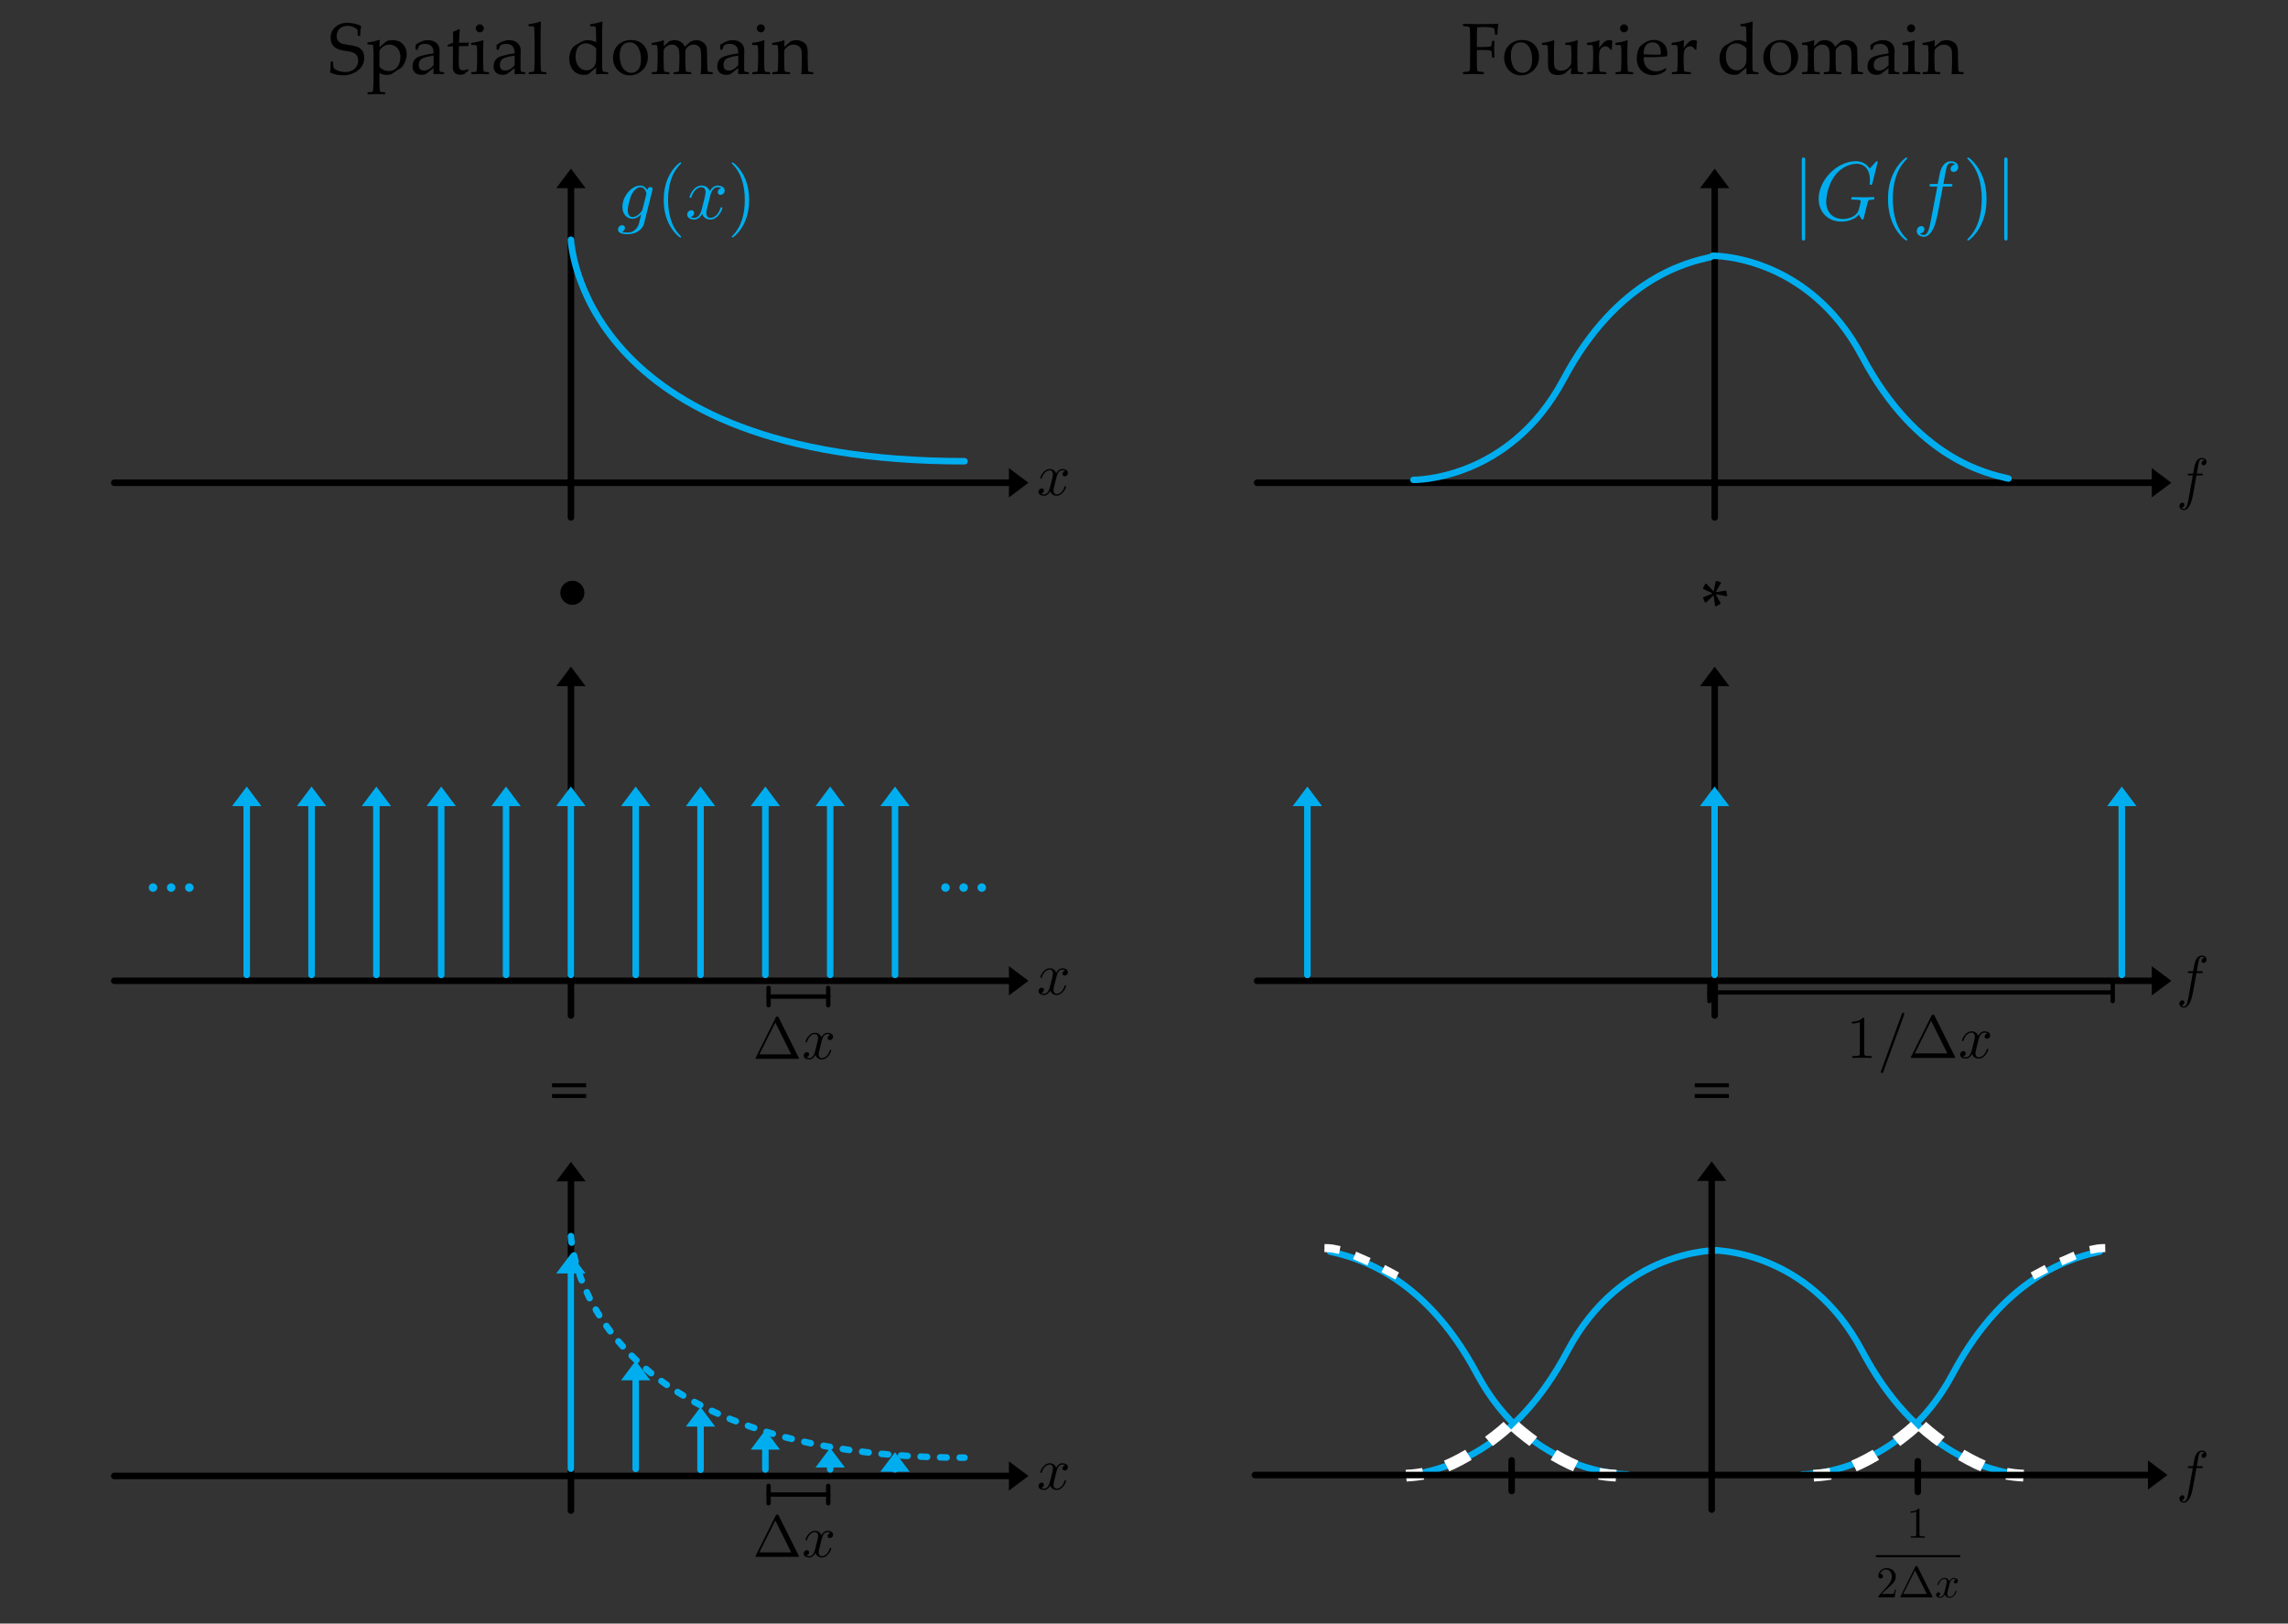 <?xml version="1.0" encoding="UTF-8" standalone="no"?>
<!DOCTYPE svg PUBLIC "-//W3C//DTD SVG 1.1//EN" "http://www.w3.org/Graphics/SVG/1.1/DTD/svg11.dtd">
<svg width="100%" height="100%" viewBox="0 0 1182 839" version="1.1" xmlns="http://www.w3.org/2000/svg" xmlns:xlink="http://www.w3.org/1999/xlink" xml:space="preserve" xmlns:serif="http://www.serif.com/" style="fill-rule:evenodd;clip-rule:evenodd;stroke-linecap:round;stroke-linejoin:round;stroke-miterlimit:1.5;">
    <rect x="0" y="0" width="1182" height="839" fill="#333333" stroke="none"/>
    <g id="Schritt-1" serif:id="Schritt 1">
        <g id="Ebene1">
            <g>
                <g transform="matrix(1.562,0,0,1.565,-88.082,-19.273)">
                    <g transform="matrix(0.64,-0,-0,0.639,56.385,12.315)">
                        <path d="M521.394,241.886L531.496,249.462L521.394,257.039L521.394,241.886Z"/>
                        <path d="M59.055,249.462L523.414,249.462" style="fill:none;stroke:black;stroke-width:3.37px;"/>
                    </g>
                </g>
                <g transform="matrix(1,0,0,1,5.98,-17.941)">
                    <g transform="matrix(1,-0,-0,1,-5.98,17.941)">
                        <path d="M287.379,97.243L294.955,87.141L302.532,97.243L287.379,97.243Z"/>
                        <path d="M294.955,267.403L294.955,95.223" style="fill:none;stroke:black;stroke-width:3.37px;"/>
                    </g>
                </g>
            </g>
            <g transform="matrix(1,0,0,1,0,257.365)">
                <g transform="matrix(1.562,0,0,1.565,-88.082,-19.273)">
                    <g transform="matrix(0.64,-0,-0,0.639,56.385,-152.138)">
                        <path d="M521.394,499.251L531.496,506.827L521.394,514.404L521.394,499.251Z"/>
                        <path d="M59.055,506.827L523.414,506.827" style="fill:none;stroke:black;stroke-width:3.37px;"/>
                    </g>
                </g>
                <g transform="matrix(1,0,0,1,5.98,-17.941)">
                    <g transform="matrix(1,-0,-0,1,-5.98,-239.424)">
                        <path d="M287.379,354.608L294.955,344.506L302.532,354.608L287.379,354.608Z"/>
                        <path d="M294.955,524.768L294.955,352.588" style="fill:none;stroke:black;stroke-width:3.37px;"/>
                    </g>
                </g>
            </g>
            <g transform="matrix(1,0,0,1,0,513.235)">
                <g transform="matrix(1.562,0,0,1.565,-88.082,-19.273)">
                    <g transform="matrix(0.64,-0,-0,0.639,56.385,-315.636)">
                        <path d="M521.394,755.121L531.496,762.697L521.394,770.274L521.394,755.121Z"/>
                        <path d="M59.055,762.697L523.414,762.697" style="fill:none;stroke:black;stroke-width:3.37px;"/>
                    </g>
                </g>
                <g transform="matrix(1,0,0,1,5.98,-17.941)">
                    <g transform="matrix(1,-0,-0,1,-5.98,-495.294)">
                        <path d="M287.379,610.478L294.955,600.376L302.532,610.478L287.379,610.478Z"/>
                        <path d="M294.955,780.638L294.955,608.457" style="fill:none;stroke:black;stroke-width:3.37px;"/>
                    </g>
                </g>
            </g>
            <g>
                <g transform="matrix(1.562,0,0,1.565,502.469,-19.273)">
                    <g transform="matrix(0.64,-0,-0,0.639,-321.653,12.315)">
                        <path d="M1111.94,241.886L1122.05,249.462L1111.94,257.039L1111.94,241.886Z"/>
                        <path d="M649.606,249.462L1113.97,249.462" style="fill:none;stroke:black;stroke-width:3.37px;"/>
                    </g>
                </g>
                <g transform="matrix(1,0,0,1,596.852,-17.941)">
                    <g transform="matrix(1,-0,-0,1,-596.852,17.941)">
                        <path d="M878.25,97.243L885.827,87.141L893.403,97.243L878.25,97.243Z"/>
                        <path d="M885.827,267.403L885.827,95.223" style="fill:none;stroke:black;stroke-width:3.37px;"/>
                    </g>
                </g>
            </g>
            <g transform="matrix(1,0,0,1,0,257.365)">
                <g transform="matrix(1.562,0,0,1.565,502.469,-19.273)">
                    <g transform="matrix(0.64,-0,-0,0.639,-321.653,-152.138)">
                        <path d="M1111.94,499.251L1122.05,506.827L1111.94,514.404L1111.94,499.251Z"/>
                        <path d="M649.606,506.827L1113.97,506.827" style="fill:none;stroke:black;stroke-width:3.37px;"/>
                    </g>
                </g>
                <g transform="matrix(1,0,0,1,596.852,-17.941)">
                    <g transform="matrix(1,-0,-0,1,-596.852,-239.424)">
                        <path d="M878.25,354.608L885.827,344.506L893.403,354.608L878.25,354.608Z"/>
                        <path d="M885.827,524.768L885.827,352.588" style="fill:none;stroke:black;stroke-width:3.37px;"/>
                    </g>
                </g>
            </g>
            <g transform="matrix(1,0,0,1,752.018,262.704)">
                <g transform="matrix(37.5,0,0,37.5,126.725,63.854)">
                    <path d="M0.055,-0.406C0.043,-0.436 0.035,-0.456 0.028,-0.466L0.033,-0.479C0.04,-0.481 0.057,-0.488 0.084,-0.499C0.112,-0.51 0.137,-0.521 0.16,-0.531L0.033,-0.592C0.032,-0.592 0.031,-0.593 0.029,-0.593L0.027,-0.604C0.034,-0.615 0.045,-0.635 0.062,-0.665L0.073,-0.665L0.174,-0.559L0.203,-0.698L0.211,-0.704C0.232,-0.696 0.254,-0.691 0.274,-0.686L0.277,-0.676C0.269,-0.664 0.258,-0.645 0.244,-0.621C0.23,-0.597 0.216,-0.573 0.204,-0.547C0.231,-0.551 0.253,-0.555 0.272,-0.558C0.314,-0.566 0.337,-0.57 0.341,-0.57L0.35,-0.563C0.351,-0.547 0.355,-0.526 0.362,-0.5L0.353,-0.492C0.309,-0.502 0.26,-0.511 0.204,-0.518C0.219,-0.489 0.231,-0.468 0.238,-0.455C0.256,-0.425 0.266,-0.406 0.269,-0.398L0.267,-0.386C0.259,-0.382 0.246,-0.375 0.23,-0.365C0.22,-0.359 0.212,-0.355 0.208,-0.352L0.195,-0.356L0.174,-0.504L0.068,-0.404L0.055,-0.406Z" style="fill-rule:nonzero;"/>
                </g>
            </g>
            <g transform="matrix(1,0,0,1,750.31,511.312)">
                <g transform="matrix(37.5,0,0,37.5,124.647,63.854)">
                    <path d="M0.485,-0.355L0.015,-0.355L0.015,-0.41L0.485,-0.41L0.485,-0.355ZM0.485,-0.207L0.015,-0.207L0.015,-0.262L0.485,-0.262L0.485,-0.207Z" style="fill-rule:nonzero;"/>
                </g>
            </g>
            <g transform="matrix(1,0,0,1,159.972,511.312)">
                <g transform="matrix(37.5,0,0,37.5,124.647,63.854)">
                    <path d="M0.485,-0.355L0.015,-0.355L0.015,-0.41L0.485,-0.41L0.485,-0.355ZM0.485,-0.207L0.015,-0.207L0.015,-0.262L0.485,-0.262L0.485,-0.207Z" style="fill-rule:nonzero;"/>
                </g>
            </g>
            <g transform="matrix(1,0,0,1,-45.578,396.662)">
                <g transform="matrix(37.5,0,0,37.5,119.96,63.854)">
                    <path d="M0.125,-0.108C0.141,-0.108 0.154,-0.102 0.166,-0.091C0.177,-0.08 0.183,-0.066 0.183,-0.049C0.183,-0.033 0.177,-0.02 0.166,-0.008C0.155,0.003 0.141,0.009 0.125,0.009C0.109,0.009 0.095,0.003 0.083,-0.008C0.072,-0.019 0.066,-0.033 0.066,-0.049C0.066,-0.066 0.072,-0.079 0.083,-0.091C0.095,-0.102 0.109,-0.108 0.125,-0.108Z" style="fill:rgb(0,174,239);fill-rule:nonzero;"/>
                </g>
                <g transform="matrix(37.5,0,0,37.5,129.335,63.854)">
                    <path d="M0.125,-0.108C0.141,-0.108 0.154,-0.102 0.166,-0.091C0.177,-0.08 0.183,-0.066 0.183,-0.049C0.183,-0.033 0.177,-0.02 0.166,-0.008C0.155,0.003 0.141,0.009 0.125,0.009C0.109,0.009 0.095,0.003 0.083,-0.008C0.072,-0.019 0.066,-0.033 0.066,-0.049C0.066,-0.066 0.072,-0.079 0.083,-0.091C0.095,-0.102 0.109,-0.108 0.125,-0.108Z" style="fill:rgb(0,174,239);fill-rule:nonzero;"/>
                </g>
                <g transform="matrix(37.5,0,0,37.5,138.71,63.854)">
                    <path d="M0.125,-0.108C0.141,-0.108 0.154,-0.102 0.166,-0.091C0.177,-0.08 0.183,-0.066 0.183,-0.049C0.183,-0.033 0.177,-0.02 0.166,-0.008C0.155,0.003 0.141,0.009 0.125,0.009C0.109,0.009 0.095,0.003 0.083,-0.008C0.072,-0.019 0.066,-0.033 0.066,-0.049C0.066,-0.066 0.072,-0.079 0.083,-0.091C0.095,-0.102 0.109,-0.108 0.125,-0.108Z" style="fill:rgb(0,174,239);fill-rule:nonzero;"/>
                </g>
            </g>
            <g transform="matrix(1,0,0,1,363.814,396.662)">
                <g transform="matrix(37.5,0,0,37.5,119.96,63.854)">
                    <path d="M0.125,-0.108C0.141,-0.108 0.154,-0.102 0.166,-0.091C0.177,-0.08 0.183,-0.066 0.183,-0.049C0.183,-0.033 0.177,-0.02 0.166,-0.008C0.155,0.003 0.141,0.009 0.125,0.009C0.109,0.009 0.095,0.003 0.083,-0.008C0.072,-0.019 0.066,-0.033 0.066,-0.049C0.066,-0.066 0.072,-0.079 0.083,-0.091C0.095,-0.102 0.109,-0.108 0.125,-0.108Z" style="fill:rgb(0,174,239);fill-rule:nonzero;"/>
                </g>
                <g transform="matrix(37.5,0,0,37.5,129.335,63.854)">
                    <path d="M0.125,-0.108C0.141,-0.108 0.154,-0.102 0.166,-0.091C0.177,-0.08 0.183,-0.066 0.183,-0.049C0.183,-0.033 0.177,-0.02 0.166,-0.008C0.155,0.003 0.141,0.009 0.125,0.009C0.109,0.009 0.095,0.003 0.083,-0.008C0.072,-0.019 0.066,-0.033 0.066,-0.049C0.066,-0.066 0.072,-0.079 0.083,-0.091C0.095,-0.102 0.109,-0.108 0.125,-0.108Z" style="fill:rgb(0,174,239);fill-rule:nonzero;"/>
                </g>
                <g transform="matrix(37.5,0,0,37.5,138.71,63.854)">
                    <path d="M0.125,-0.108C0.141,-0.108 0.154,-0.102 0.166,-0.091C0.177,-0.08 0.183,-0.066 0.183,-0.049C0.183,-0.033 0.177,-0.02 0.166,-0.008C0.155,0.003 0.141,0.009 0.125,0.009C0.109,0.009 0.095,0.003 0.083,-0.008C0.072,-0.019 0.066,-0.033 0.066,-0.049C0.066,-0.066 0.072,-0.079 0.083,-0.091C0.095,-0.102 0.109,-0.108 0.125,-0.108Z" style="fill:rgb(0,174,239);fill-rule:nonzero;"/>
                </g>
            </g>
            <path d="M294.955,123.877C294.955,123.877 299.227,238.356 498.284,238.356" style="fill:none;stroke:rgb(0,174,239);stroke-width:3.37px;"/>
            <g transform="matrix(1,0,0,1,0,514.901)">
                <path d="M294.955,123.877C294.955,123.877 299.227,238.356 498.284,238.356" style="fill:none;stroke:rgb(0,174,239);stroke-width:3.37px;stroke-dasharray:3.37,6.73,0,0;"/>
            </g>
            <g transform="matrix(1,0,0,1,3.084,-5.34)">
                <circle cx="292.604" cy="311.689" r="4.539" style="stroke:black;stroke-width:3.37px;"/>
            </g>
            <g transform="matrix(1,0,0,1,0.515,-2.911)">
                <g transform="matrix(1,-0,-0,1,-0.515,2.911)">
                    <path d="M287.341,416.563L294.917,406.461L302.494,416.563L287.341,416.563Z" style="fill:rgb(0,174,239);"/>
                    <path d="M294.917,503.785L294.917,414.542" style="fill:none;stroke:rgb(0,174,239);stroke-width:3.37px;"/>
                </g>
            </g>
            <g transform="matrix(1,0,0,1.141,0.515,181.215)">
                <g transform="matrix(1,-0,-0,0.876,-0.515,-158.829)">
                    <path d="M287.341,658.388L294.917,648.286L302.494,658.388L287.341,658.388Z" style="fill:rgb(0,174,239);"/>
                    <path d="M294.917,759.328L294.917,656.368" style="fill:none;stroke:rgb(0,174,239);stroke-width:3.37px;"/>
                </g>
            </g>
            <g transform="matrix(1,0,0,1,591.367,-2.911)">
                <g transform="matrix(1,-0,-0,1,-591.367,2.911)">
                    <path d="M878.192,416.563L885.769,406.461L893.345,416.563L878.192,416.563Z" style="fill:rgb(0,174,239);"/>
                    <path d="M885.769,503.785L885.769,414.542" style="fill:none;stroke:rgb(0,174,239);stroke-width:3.37px;"/>
                </g>
            </g>
            <g transform="matrix(1,0,0,1,34.006,-2.911)">
                <g transform="matrix(1,-0,-0,1,-34.006,2.911)">
                    <path d="M320.831,416.563L328.408,406.461L335.984,416.563L320.831,416.563Z" style="fill:rgb(0,174,239);"/>
                    <path d="M328.408,503.785L328.408,414.542" style="fill:none;stroke:rgb(0,174,239);stroke-width:3.37px;"/>
                </g>
            </g>
            <g transform="matrix(1,0,0,0.574,34.006,468.336)">
                <g transform="matrix(1,-0,-0,1.741,-34.006,-815.499)">
                    <path d="M320.831,713.537L328.408,703.435L335.984,713.537L320.831,713.537Z" style="fill:rgb(0,174,239);"/>
                    <path d="M328.408,759.328L328.408,711.517" style="fill:none;stroke:rgb(0,174,239);stroke-width:3.37px;"/>
                </g>
            </g>
            <g transform="matrix(1,0,0,1,801.736,-2.911)">
                <g transform="matrix(1,-0,-0,1,-801.736,2.911)">
                    <path d="M1088.56,416.563L1096.14,406.461L1103.71,416.563L1088.56,416.563Z" style="fill:rgb(0,174,239);"/>
                    <path d="M1096.14,503.785L1096.14,414.542" style="fill:none;stroke:rgb(0,174,239);stroke-width:3.37px;"/>
                </g>
            </g>
            <g transform="matrix(0.163,0,0,0.163,942.755,688.383)">
                <path d="M294.402,506.697L294.402,409.372" style="fill:none;stroke:black;stroke-width:20.67px;"/>
            </g>
            <g transform="matrix(0.163,0,0,0.163,732.952,687.925)">
                <path d="M294.402,506.697L294.402,409.372" style="fill:none;stroke:black;stroke-width:20.67px;"/>
            </g>
            <g transform="matrix(1,0,0,1,-166.937,-2.911)">
                <g transform="matrix(1,-0,-0,1,166.937,2.911)">
                    <path d="M119.888,416.563L127.465,406.461L135.041,416.563L119.888,416.563Z" style="fill:rgb(0,174,239);"/>
                    <path d="M127.465,503.785L127.465,414.542" style="fill:none;stroke:rgb(0,174,239);stroke-width:3.37px;"/>
                </g>
            </g>
            <g transform="matrix(1,0,0,1,67.496,-2.911)">
                <g transform="matrix(1,-0,-0,1,-67.496,2.911)">
                    <path d="M354.322,416.563L361.898,406.461L369.475,416.563L354.322,416.563Z" style="fill:rgb(0,174,239);"/>
                    <path d="M361.898,503.785L361.898,414.542" style="fill:none;stroke:rgb(0,174,239);stroke-width:3.37px;"/>
                </g>
            </g>
            <g transform="matrix(1,0,0,0.333,67.496,590.762)">
                <g transform="matrix(1,-0,-0,3.006,-67.496,-1775.79)">
                    <path d="M354.322,737.052L361.898,726.95L369.475,737.052L354.322,737.052Z" style="fill:rgb(0,174,239);"/>
                    <path d="M361.898,759.328L361.898,735.032" style="fill:none;stroke:rgb(0,174,239);stroke-width:3.37px;"/>
                </g>
            </g>
            <g transform="matrix(1,0,0,1,-133.447,-2.911)">
                <g transform="matrix(1,-0,-0,1,133.447,2.911)">
                    <path d="M153.379,416.563L160.955,406.461L168.532,416.563L153.379,416.563Z" style="fill:rgb(0,174,239);"/>
                    <path d="M160.955,503.785L160.955,414.542" style="fill:none;stroke:rgb(0,174,239);stroke-width:3.37px;"/>
                </g>
            </g>
            <g transform="matrix(1,0,0,1,100.987,-2.911)">
                <g transform="matrix(1,-0,-0,1,-100.987,2.911)">
                    <path d="M387.812,416.563L395.389,406.461L402.965,416.563L387.812,416.563Z" style="fill:rgb(0,174,239);"/>
                    <path d="M395.389,503.785L395.389,414.542" style="fill:none;stroke:rgb(0,174,239);stroke-width:3.37px;"/>
                </g>
            </g>
            <g transform="matrix(1,0,0,0.209,100.987,653.433)">
                <g transform="matrix(1,-0,-0,4.785,-100.987,-3126.62)">
                    <path d="M387.812,749.09L395.389,738.988L402.965,749.09L387.812,749.09Z" style="fill:rgb(0,174,239);"/>
                    <path d="M395.389,759.328L395.389,747.07" style="fill:none;stroke:rgb(0,174,239);stroke-width:3.37px;"/>
                </g>
            </g>
            <g transform="matrix(1,0,0,1,-99.956,-2.911)">
                <g transform="matrix(1,-0,-0,1,99.956,2.911)">
                    <path d="M186.869,416.563L194.446,406.461L202.022,416.563L186.869,416.563Z" style="fill:rgb(0,174,239);"/>
                    <path d="M194.446,503.785L194.446,414.542" style="fill:none;stroke:rgb(0,174,239);stroke-width:3.37px;"/>
                </g>
            </g>
            <g transform="matrix(1,0,0,1,134.477,-2.911)">
                <g transform="matrix(1,-0,-0,1,-134.477,2.911)">
                    <path d="M421.303,416.563L428.879,406.461L436.456,416.563L421.303,416.563Z" style="fill:rgb(0,174,239);"/>
                    <path d="M428.879,503.785L428.879,414.542" style="fill:none;stroke:rgb(0,174,239);stroke-width:3.37px;"/>
                </g>
            </g>
            <g transform="matrix(1,0,0,0.114,134.477,701.529)">
                <g transform="matrix(1,-0,-0,8.767,-134.477,-6150.05)">
                    <path d="M421.303,758.328L428.879,748.226L436.456,758.328L421.303,758.328Z" style="fill:rgb(0,174,239);"/>
                    <path d="M428.879,759.328L428.879,756.308" style="fill:none;stroke:rgb(0,174,239);stroke-width:3.37px;"/>
                </g>
            </g>
            <g transform="matrix(1,0,0,1,-66.466,-2.911)">
                <g transform="matrix(1,-0,-0,1,66.466,2.911)">
                    <path d="M220.36,416.563L227.936,406.461L235.513,416.563L220.36,416.563Z" style="fill:rgb(0,174,239);"/>
                    <path d="M227.936,503.785L227.936,414.542" style="fill:none;stroke:rgb(0,174,239);stroke-width:3.37px;"/>
                </g>
            </g>
            <g transform="matrix(1,0,0,1,167.968,-2.911)">
                <g transform="matrix(1,-0,-0,1,-167.968,2.911)">
                    <path d="M454.793,416.563L462.37,406.461L469.946,416.563L454.793,416.563Z" style="fill:rgb(0,174,239);"/>
                    <path d="M462.37,503.785L462.37,414.542" style="fill:none;stroke:rgb(0,174,239);stroke-width:3.37px;"/>
                </g>
            </g>
            <g transform="matrix(1,0,0,0.091,167.968,713.189)">
                <g transform="matrix(1,-0,-0,10.982,-167.968,-7832.27)">
                    <path d="M454.793,760.568L462.37,750.466L469.946,760.568L454.793,760.568Z" style="fill:rgb(0,174,239);"/>
                    <path d="M462.37,759.328L462.37,758.547" style="fill:none;stroke:rgb(0,174,239);stroke-width:3.37px;"/>
                </g>
            </g>
            <g transform="matrix(1,0,0,1,-32.975,-2.911)">
                <g transform="matrix(1,-0,-0,1,32.975,2.911)">
                    <path d="M253.85,416.563L261.427,406.461L269.003,416.563L253.85,416.563Z" style="fill:rgb(0,174,239);"/>
                    <path d="M261.427,503.785L261.427,414.542" style="fill:none;stroke:rgb(0,174,239);stroke-width:3.37px;"/>
                </g>
            </g>
            <g transform="matrix(1,0,0,1,380.997,-2.911)">
                <g transform="matrix(1,-0,-0,1,-380.997,2.911)">
                    <path d="M667.823,416.563L675.399,406.461L682.976,416.563L667.823,416.563Z" style="fill:rgb(0,174,239);"/>
                    <path d="M675.399,503.785L675.399,414.542" style="fill:none;stroke:rgb(0,174,239);stroke-width:3.37px;"/>
                </g>
            </g>
        </g>
        <g transform="matrix(0.228,0,0,-0.228,969.004,825.662)">
            <g id="klftmpexporter4x1x0xF16932">
                <g id="g12">
                    <path id="path14" d="M99.203,199.578C99.203,201.953 99.203,202.156 96.922,202.156C90.766,195.797 82.016,195.797 78.844,195.797L78.844,192.719C80.828,192.719 86.688,192.719 91.859,195.297L91.859,143.844C91.859,140.266 91.563,139.078 82.609,139.078L79.438,139.078L79.438,136C82.906,136.297 91.563,136.297 95.531,136.297C99.5,136.297 108.141,136.297 111.625,136L111.625,139.078L108.438,139.078C99.5,139.078 99.203,140.172 99.203,143.844L99.203,199.578" style="fill-rule:nonzero;"/>
                    <g transform="matrix(190.8,0,0,4.8,0.48,91.88)">
                        <g id="g16">
                            <rect id="rect18" x="0" y="0" width="1" height="1"/>
                        </g>
                    </g>
                    <path id="path20" d="M13.609,8.656L24.141,18.875C39.641,32.594 45.609,37.953 45.609,47.891C45.609,59.219 36.656,67.156 24.547,67.156C13.313,67.156 5.969,58.016 5.969,49.172C5.969,43.609 10.938,43.609 11.234,43.609C12.922,43.609 16.391,44.813 16.391,48.875C16.391,51.469 14.609,54.047 11.125,54.047C10.344,54.047 10.141,54.047 9.844,53.953C12.125,60.406 17.484,64.078 23.25,64.078C32.297,64.078 36.563,56.031 36.563,47.891C36.563,39.938 31.594,32.094 26.125,25.938L7.063,4.672C5.969,3.578 5.969,3.391 5.969,1L42.828,1L45.609,18.281L43.125,18.281C42.625,15.297 41.922,10.938 40.938,9.438C40.234,8.656 33.688,8.656 31.5,8.656L13.609,8.656" style="fill-rule:nonzero;"/>
                    <path id="path22" d="M94.906,70.344C94.219,71.625 94.016,72.125 92.328,72.125C90.641,72.125 90.438,71.625 89.734,70.344L56.172,2.984C55.672,2.094 55.672,1.891 55.672,1.797C55.672,1 56.266,1 57.859,1L126.797,1C128.391,1 128.984,1 128.984,1.797C128.984,1.891 128.984,2.094 128.484,2.984L94.906,70.344ZM89.141,62.188L115.859,8.547L62.328,8.547L89.141,62.188Z" style="fill-rule:nonzero;"/>
                    <path id="path24" d="M167.172,31C167.781,33.578 170.063,42.719 177.016,42.719C177.516,42.719 179.891,42.719 181.984,41.438C179.203,40.938 177.219,38.453 177.219,36.063C177.219,34.484 178.297,32.594 180.984,32.594C183.172,32.594 186.344,34.375 186.344,38.344C186.344,43.516 180.484,44.906 177.109,44.906C171.344,44.906 167.875,39.641 166.688,37.359C164.203,43.906 158.828,44.906 155.953,44.906C145.625,44.906 139.953,32.094 139.953,29.609C139.953,28.609 140.953,28.609 141.156,28.609C141.953,28.609 142.25,28.813 142.438,29.703C145.828,40.234 152.375,42.719 155.75,42.719C157.641,42.719 161.125,41.828 161.125,36.063C161.125,32.984 159.438,26.328 155.75,12.422C154.172,6.266 150.688,2.094 146.313,2.094C145.719,2.094 143.438,2.094 141.344,3.391C143.828,3.875 146.016,5.969 146.016,8.75C146.016,11.438 143.828,12.219 142.344,12.219C139.359,12.219 136.875,9.641 136.875,6.469C136.875,1.891 141.844,-0.094 146.219,-0.094C152.781,-0.094 156.344,6.859 156.656,7.453C157.844,3.781 161.422,-0.094 167.375,-0.094C177.609,-0.094 183.266,12.719 183.266,15.203C183.266,16.203 182.375,16.203 182.078,16.203C181.188,16.203 180.984,15.797 180.781,15.109C177.516,4.484 170.75,2.094 167.578,2.094C163.703,2.094 162.109,5.266 162.109,8.656C162.109,10.828 162.703,13.016 163.797,17.391L167.172,31" style="fill-rule:nonzero;"/>
                </g>
            </g>
        </g>
        <g id="klftmpexporter4x1x0xo16932" transform="matrix(3.069,0,0,-3.069,389.778,552.23)">
            <g id="g121" serif:id="g12" transform="matrix(0.1,0,0,0.1,0.091,1.551)">
                <path id="path141" serif:id="path14" d="M39.906,70.344C39.219,71.625 39.016,72.125 37.328,72.125C35.641,72.125 35.438,71.625 34.734,70.344L1.172,2.984C0.672,2.094 0.672,1.891 0.672,1.797C0.672,1 1.266,1 2.859,1L71.797,1C73.391,1 73.984,1 73.984,1.797C73.984,1.891 73.984,2.094 73.484,2.984L39.906,70.344ZM34.141,62.188L60.859,8.547L7.328,8.547L34.141,62.188Z" style="fill-rule:nonzero;"/>
                <path id="path16" d="M112.172,31C112.781,33.578 115.063,42.719 122.016,42.719C122.516,42.719 124.891,42.719 126.984,41.438C124.203,40.938 122.219,38.453 122.219,36.063C122.219,34.484 123.297,32.594 125.984,32.594C128.172,32.594 131.344,34.375 131.344,38.344C131.344,43.516 125.484,44.906 122.109,44.906C116.344,44.906 112.875,39.641 111.688,37.359C109.203,43.906 103.828,44.906 100.953,44.906C90.625,44.906 84.953,32.094 84.953,29.609C84.953,28.609 85.953,28.609 86.156,28.609C86.953,28.609 87.25,28.813 87.437,29.703C90.828,40.234 97.375,42.719 100.75,42.719C102.641,42.719 106.125,41.828 106.125,36.063C106.125,32.984 104.438,26.328 100.75,12.422C99.172,6.266 95.688,2.094 91.313,2.094C90.719,2.094 88.438,2.094 86.344,3.391C88.828,3.875 91.016,5.969 91.016,8.75C91.016,11.438 88.828,12.219 87.344,12.219C84.359,12.219 81.875,9.641 81.875,6.469C81.875,1.891 86.844,-0.094 91.219,-0.094C97.781,-0.094 101.344,6.859 101.656,7.453C102.844,3.781 106.422,-0.094 112.375,-0.094C122.609,-0.094 128.266,12.719 128.266,15.203C128.266,16.203 127.375,16.203 127.078,16.203C126.188,16.203 125.984,15.797 125.781,15.109C122.516,4.484 115.75,2.094 112.578,2.094C108.703,2.094 107.109,5.266 107.109,8.656C107.109,10.828 107.703,13.016 108.797,17.391L112.172,31" style="fill-rule:nonzero;"/>
            </g>
            <g id="g122" serif:id="g12" transform="matrix(0.1,0,0,0.1,0.091,-82.305)">
                <path id="path142" serif:id="path14" d="M39.906,70.344C39.219,71.625 39.016,72.125 37.328,72.125C35.641,72.125 35.438,71.625 34.734,70.344L1.172,2.984C0.672,2.094 0.672,1.891 0.672,1.797C0.672,1 1.266,1 2.859,1L71.797,1C73.391,1 73.984,1 73.984,1.797C73.984,1.891 73.984,2.094 73.484,2.984L39.906,70.344ZM34.141,62.188L60.859,8.547L7.328,8.547L34.141,62.188Z" style="fill-rule:nonzero;"/>
                <path id="path161" serif:id="path16" d="M112.172,31C112.781,33.578 115.063,42.719 122.016,42.719C122.516,42.719 124.891,42.719 126.984,41.438C124.203,40.938 122.219,38.453 122.219,36.063C122.219,34.484 123.297,32.594 125.984,32.594C128.172,32.594 131.344,34.375 131.344,38.344C131.344,43.516 125.484,44.906 122.109,44.906C116.344,44.906 112.875,39.641 111.688,37.359C109.203,43.906 103.828,44.906 100.953,44.906C90.625,44.906 84.953,32.094 84.953,29.609C84.953,28.609 85.953,28.609 86.156,28.609C86.953,28.609 87.25,28.813 87.437,29.703C90.828,40.234 97.375,42.719 100.75,42.719C102.641,42.719 106.125,41.828 106.125,36.063C106.125,32.984 104.438,26.328 100.75,12.422C99.172,6.266 95.688,2.094 91.313,2.094C90.719,2.094 88.438,2.094 86.344,3.391C88.828,3.875 91.016,5.969 91.016,8.75C91.016,11.438 88.828,12.219 87.344,12.219C84.359,12.219 81.875,9.641 81.875,6.469C81.875,1.891 86.844,-0.094 91.219,-0.094C97.781,-0.094 101.344,6.859 101.656,7.453C102.844,3.781 106.422,-0.094 112.375,-0.094C122.609,-0.094 128.266,12.719 128.266,15.203C128.266,16.203 127.375,16.203 127.078,16.203C126.188,16.203 125.984,15.797 125.781,15.109C122.516,4.484 115.75,2.094 112.578,2.094C108.703,2.094 107.109,5.266 107.109,8.656C107.109,10.828 107.703,13.016 108.797,17.391L112.172,31" style="fill-rule:nonzero;"/>
            </g>
            <g id="path162" serif:id="path16" transform="matrix(0.1,0,0,0.1,39.618,96.471)">
                <path d="M112.172,31C112.781,33.578 115.063,42.719 122.016,42.719C122.516,42.719 124.891,42.719 126.984,41.438C124.203,40.938 122.219,38.453 122.219,36.063C122.219,34.484 123.297,32.594 125.984,32.594C128.172,32.594 131.344,34.375 131.344,38.344C131.344,43.516 125.484,44.906 122.109,44.906C116.344,44.906 112.875,39.641 111.688,37.359C109.203,43.906 103.828,44.906 100.953,44.906C90.625,44.906 84.953,32.094 84.953,29.609C84.953,28.609 85.953,28.609 86.156,28.609C86.953,28.609 87.25,28.813 87.437,29.703C90.828,40.234 97.375,42.719 100.75,42.719C102.641,42.719 106.125,41.828 106.125,36.063C106.125,32.984 104.438,26.328 100.75,12.422C99.172,6.266 95.688,2.094 91.313,2.094C90.719,2.094 88.438,2.094 86.344,3.391C88.828,3.875 91.016,5.969 91.016,8.75C91.016,11.438 88.828,12.219 87.344,12.219C84.359,12.219 81.875,9.641 81.875,6.469C81.875,1.891 86.844,-0.094 91.219,-0.094C97.781,-0.094 101.344,6.859 101.656,7.453C102.844,3.781 106.422,-0.094 112.375,-0.094C122.609,-0.094 128.266,12.719 128.266,15.203C128.266,16.203 127.375,16.203 127.078,16.203C126.188,16.203 125.984,15.797 125.781,15.109C122.516,4.484 115.75,2.094 112.578,2.094C108.703,2.094 107.109,5.266 107.109,8.656C107.109,10.828 107.703,13.016 108.797,17.391L112.172,31" style="fill-rule:nonzero;"/>
            </g>
            <g id="path163" serif:id="path16" transform="matrix(0.1,0,0,0.1,39.618,12.407)">
                <path d="M112.172,31C112.781,33.578 115.063,42.719 122.016,42.719C122.516,42.719 124.891,42.719 126.984,41.438C124.203,40.938 122.219,38.453 122.219,36.063C122.219,34.484 123.297,32.594 125.984,32.594C128.172,32.594 131.344,34.375 131.344,38.344C131.344,43.516 125.484,44.906 122.109,44.906C116.344,44.906 112.875,39.641 111.688,37.359C109.203,43.906 103.828,44.906 100.953,44.906C90.625,44.906 84.953,32.094 84.953,29.609C84.953,28.609 85.953,28.609 86.156,28.609C86.953,28.609 87.25,28.813 87.437,29.703C90.828,40.234 97.375,42.719 100.75,42.719C102.641,42.719 106.125,41.828 106.125,36.063C106.125,32.984 104.438,26.328 100.75,12.422C99.172,6.266 95.688,2.094 91.313,2.094C90.719,2.094 88.438,2.094 86.344,3.391C88.828,3.875 91.016,5.969 91.016,8.75C91.016,11.438 88.828,12.219 87.344,12.219C84.359,12.219 81.875,9.641 81.875,6.469C81.875,1.891 86.844,-0.094 91.219,-0.094C97.781,-0.094 101.344,6.859 101.656,7.453C102.844,3.781 106.422,-0.094 112.375,-0.094C122.609,-0.094 128.266,12.719 128.266,15.203C128.266,16.203 127.375,16.203 127.078,16.203C126.188,16.203 125.984,15.797 125.781,15.109C122.516,4.484 115.75,2.094 112.578,2.094C108.703,2.094 107.109,5.266 107.109,8.656C107.109,10.828 107.703,13.016 108.797,17.391L112.172,31" style="fill-rule:nonzero;"/>
            </g>
            <g id="path164" serif:id="path16" transform="matrix(0.1,0,0,0.1,39.618,-70.934)">
                <path d="M112.172,31C112.781,33.578 115.063,42.719 122.016,42.719C122.516,42.719 124.891,42.719 126.984,41.438C124.203,40.938 122.219,38.453 122.219,36.063C122.219,34.484 123.297,32.594 125.984,32.594C128.172,32.594 131.344,34.375 131.344,38.344C131.344,43.516 125.484,44.906 122.109,44.906C116.344,44.906 112.875,39.641 111.688,37.359C109.203,43.906 103.828,44.906 100.953,44.906C90.625,44.906 84.953,32.094 84.953,29.609C84.953,28.609 85.953,28.609 86.156,28.609C86.953,28.609 87.25,28.813 87.437,29.703C90.828,40.234 97.375,42.719 100.75,42.719C102.641,42.719 106.125,41.828 106.125,36.063C106.125,32.984 104.438,26.328 100.75,12.422C99.172,6.266 95.688,2.094 91.313,2.094C90.719,2.094 88.438,2.094 86.344,3.391C88.828,3.875 91.016,5.969 91.016,8.75C91.016,11.438 88.828,12.219 87.344,12.219C84.359,12.219 81.875,9.641 81.875,6.469C81.875,1.891 86.844,-0.094 91.219,-0.094C97.781,-0.094 101.344,6.859 101.656,7.453C102.844,3.781 106.422,-0.094 112.375,-0.094C122.609,-0.094 128.266,12.719 128.266,15.203C128.266,16.203 127.375,16.203 127.078,16.203C126.188,16.203 125.984,15.797 125.781,15.109C122.516,4.484 115.75,2.094 112.578,2.094C108.703,2.094 107.109,5.266 107.109,8.656C107.109,10.828 107.703,13.016 108.797,17.391L112.172,31" style="fill-rule:nonzero;"/>
            </g>
            <g transform="matrix(0.326,0,0,-0.326,-126.999,179.93)">
                <path d="M396.849,510.205L396.849,519.184" style="fill:none;stroke:black;stroke-width:2.24px;stroke-linejoin:miter;stroke-miterlimit:10;"/>
                <path d="M427.638,510.205L427.638,519.184" style="fill:none;stroke:black;stroke-width:2.24px;stroke-linejoin:miter;stroke-miterlimit:10;"/>
                <path d="M396.849,514.694L427.638,514.694" style="fill:none;stroke:black;stroke-width:2.24px;"/>
            </g>
            <g transform="matrix(0.326,0,0,-0.326,-126.999,96.074)">
                <g transform="matrix(1,-0,-0,1,-1.13687e-13,-257.364)">
                    <path d="M396.849,767.569L396.849,776.549" style="fill:none;stroke:black;stroke-width:2.24px;stroke-linejoin:miter;stroke-miterlimit:10;"/>
                    <path d="M427.638,767.569L427.638,776.549" style="fill:none;stroke:black;stroke-width:2.24px;stroke-linejoin:miter;stroke-miterlimit:10;"/>
                    <path d="M396.849,772.059L427.638,772.059" style="fill:none;stroke:black;stroke-width:2.24px;"/>
                </g>
            </g>
            <g transform="matrix(2.083,0,0,-2.031,-663.205,1057.76)">
                <g transform="matrix(0.156,-0,-0,0.16,257.38,432.139)">
                    <path d="M885.721,510.205L885.721,519.184" style="fill:none;stroke:black;stroke-width:2.24px;stroke-linejoin:miter;stroke-miterlimit:10;"/>
                    <path d="M1094.69,510.205L1094.69,519.184" style="fill:none;stroke:black;stroke-width:2.24px;stroke-linejoin:miter;stroke-miterlimit:10;"/>
                    <path d="M885.721,514.694L1094.69,514.694" style="fill:none;stroke:black;stroke-width:2.24px;"/>
                </g>
            </g>
        </g>
        <g id="klftmpexporter4x1x0xy16932">
        </g>
        <g transform="matrix(0.314,0,0,-0.314,956.755,554.563)">
            <g id="klftmpexporter4x1x0xg16932">
                <g id="g123" serif:id="g12">
                    <path id="path143" serif:id="path14" d="M20.203,88.578C20.203,90.953 20.203,91.156 17.922,91.156C11.766,84.797 3.016,84.797 -0.156,84.797L-0.156,81.719C1.828,81.719 7.688,81.719 12.859,84.297L12.859,32.844C12.859,29.266 12.563,28.078 3.609,28.078L0.438,28.078L0.438,25C3.906,25.297 12.563,25.297 16.531,25.297C20.5,25.297 29.141,25.297 32.625,25L32.625,28.078L29.438,28.078C20.5,28.078 20.203,29.172 20.203,32.844L20.203,88.578" style="fill-rule:nonzero;"/>
                    <path id="path165" serif:id="path16" d="M85.609,95.734C86.109,97.016 86.109,97.422 86.109,97.516C86.109,98.609 85.219,99.5 84.125,99.5C83.422,99.5 82.734,99.203 82.438,98.609L47.953,3.938C47.469,2.656 47.469,2.25 47.469,2.156C47.469,1.063 48.359,0.172 49.453,0.172C50.734,0.172 51.047,0.859 51.641,2.547L85.609,95.734" style="fill-rule:nonzero;"/>
                    <path id="path18" d="M135.906,94.344C135.219,95.625 135.016,96.125 133.328,96.125C131.641,96.125 131.438,95.625 130.734,94.344L97.172,26.984C96.672,26.094 96.672,25.891 96.672,25.797C96.672,25 97.266,25 98.859,25L167.797,25C169.391,25 169.984,25 169.984,25.797C169.984,25.891 169.984,26.094 169.484,26.984L135.906,94.344ZM130.141,86.188L156.859,32.547L103.328,32.547L130.141,86.188Z" style="fill-rule:nonzero;"/>
                    <path id="path201" serif:id="path20" d="M208.172,55C208.781,57.578 211.063,66.719 218.016,66.719C218.516,66.719 220.891,66.719 222.984,65.438C220.203,64.938 218.219,62.453 218.219,60.063C218.219,58.484 219.297,56.594 221.984,56.594C224.172,56.594 227.344,58.375 227.344,62.344C227.344,67.516 221.484,68.906 218.109,68.906C212.344,68.906 208.875,63.641 207.688,61.359C205.203,67.906 199.828,68.906 196.953,68.906C186.625,68.906 180.953,56.094 180.953,53.609C180.953,52.609 181.953,52.609 182.156,52.609C182.953,52.609 183.25,52.813 183.438,53.703C186.828,64.234 193.375,66.719 196.75,66.719C198.641,66.719 202.125,65.828 202.125,60.063C202.125,56.984 200.438,50.328 196.75,36.422C195.172,30.266 191.688,26.094 187.313,26.094C186.719,26.094 184.438,26.094 182.344,27.391C184.828,27.875 187.016,29.969 187.016,32.75C187.016,35.438 184.828,36.219 183.344,36.219C180.359,36.219 177.875,33.641 177.875,30.469C177.875,25.891 182.844,23.906 187.219,23.906C193.781,23.906 197.344,30.859 197.656,31.453C198.844,27.781 202.422,23.906 208.375,23.906C218.609,23.906 224.266,36.719 224.266,39.203C224.266,40.203 223.375,40.203 223.078,40.203C222.188,40.203 221.984,39.797 221.781,39.109C218.516,28.484 211.75,26.094 208.578,26.094C204.703,26.094 203.109,29.266 203.109,32.656C203.109,34.828 203.703,37.016 204.797,41.391L208.172,55" style="fill-rule:nonzero;"/>
                </g>
            </g>
        </g>
        <g transform="matrix(0.283,-1.77542e-18,1.77542e-18,-0.298,1126.1,263.771)">
            <g id="klftmpexporter4x1x0xk16932">
                <g id="g124" serif:id="g12">
                    <path id="path144" serif:id="path14" d="M30.453,60.734L39,60.734C40.984,60.734 41.984,60.734 41.984,62.719C41.984,63.813 40.984,63.813 39.297,63.813L31.047,63.813L33.141,75.141C33.531,77.219 34.922,84.281 35.516,85.469C36.422,87.359 38.109,88.844 40.188,88.844C40.594,88.844 43.172,88.844 45.063,87.063C40.688,86.656 39.688,83.188 39.688,81.688C39.688,79.406 41.484,78.219 43.375,78.219C45.953,78.219 48.828,80.406 48.828,84.172C48.828,88.75 44.266,91.031 40.188,91.031C36.813,91.031 30.563,89.25 27.578,79.406C26.984,77.328 26.688,76.328 24.297,63.813L17.438,63.813C15.563,63.813 14.469,63.813 14.469,61.922C14.469,60.734 15.359,60.734 17.25,60.734L23.797,60.734L16.344,21.5C14.563,11.859 12.875,2.828 7.703,2.828C7.313,2.828 4.828,2.828 2.938,4.609C7.516,4.906 8.406,8.484 8.406,9.969C8.406,12.266 6.609,13.453 4.734,13.453C2.141,13.453 -0.734,11.266 -0.734,7.484C-0.734,3.016 3.641,0.641 7.703,0.641C13.172,0.641 17.141,6.5 18.938,10.266C22.109,16.531 24.391,28.547 24.5,29.25L30.453,60.734" style="fill-rule:nonzero;"/>
                </g>
            </g>
        </g>
        <g transform="matrix(0.283,-1.77542e-18,1.77542e-18,-0.298,1126.1,520.922)">
            <g id="klftmpexporter4x1x0xk169321" serif:id="klftmpexporter4x1x0xk16932">
                <g id="g125" serif:id="g12">
                    <path id="path145" serif:id="path14" d="M30.453,60.734L39,60.734C40.984,60.734 41.984,60.734 41.984,62.719C41.984,63.813 40.984,63.813 39.297,63.813L31.047,63.813L33.141,75.141C33.531,77.219 34.922,84.281 35.516,85.469C36.422,87.359 38.109,88.844 40.188,88.844C40.594,88.844 43.172,88.844 45.063,87.063C40.688,86.656 39.688,83.188 39.688,81.688C39.688,79.406 41.484,78.219 43.375,78.219C45.953,78.219 48.828,80.406 48.828,84.172C48.828,88.75 44.266,91.031 40.188,91.031C36.813,91.031 30.563,89.25 27.578,79.406C26.984,77.328 26.688,76.328 24.297,63.813L17.438,63.813C15.563,63.813 14.469,63.813 14.469,61.922C14.469,60.734 15.359,60.734 17.25,60.734L23.797,60.734L16.344,21.5C14.563,11.859 12.875,2.828 7.703,2.828C7.313,2.828 4.828,2.828 2.938,4.609C7.516,4.906 8.406,8.484 8.406,9.969C8.406,12.266 6.609,13.453 4.734,13.453C2.141,13.453 -0.734,11.266 -0.734,7.484C-0.734,3.016 3.641,0.641 7.703,0.641C13.172,0.641 17.141,6.5 18.938,10.266C22.109,16.531 24.391,28.547 24.5,29.25L30.453,60.734" style="fill-rule:nonzero;"/>
                </g>
            </g>
        </g>
        <g transform="matrix(0.283,-1.77542e-18,1.77542e-18,-0.298,1126.1,776.706)">
            <g id="klftmpexporter4x1x0xk169322" serif:id="klftmpexporter4x1x0xk16932">
                <g id="g126" serif:id="g12">
                    <path id="path146" serif:id="path14" d="M30.453,60.734L39,60.734C40.984,60.734 41.984,60.734 41.984,62.719C41.984,63.813 40.984,63.813 39.297,63.813L31.047,63.813L33.141,75.141C33.531,77.219 34.922,84.281 35.516,85.469C36.422,87.359 38.109,88.844 40.188,88.844C40.594,88.844 43.172,88.844 45.063,87.063C40.688,86.656 39.688,83.188 39.688,81.688C39.688,79.406 41.484,78.219 43.375,78.219C45.953,78.219 48.828,80.406 48.828,84.172C48.828,88.75 44.266,91.031 40.188,91.031C36.813,91.031 30.563,89.25 27.578,79.406C26.984,77.328 26.688,76.328 24.297,63.813L17.438,63.813C15.563,63.813 14.469,63.813 14.469,61.922C14.469,60.734 15.359,60.734 17.25,60.734L23.797,60.734L16.344,21.5C14.563,11.859 12.875,2.828 7.703,2.828C7.313,2.828 4.828,2.828 2.938,4.609C7.516,4.906 8.406,8.484 8.406,9.969C8.406,12.266 6.609,13.453 4.734,13.453C2.141,13.453 -0.734,11.266 -0.734,7.484C-0.734,3.016 3.641,0.641 7.703,0.641C13.172,0.641 17.141,6.5 18.938,10.266C22.109,16.531 24.391,28.547 24.5,29.25L30.453,60.734" style="fill-rule:nonzero;"/>
                </g>
            </g>
        </g>
        <g transform="matrix(0.391,0,0,-0.391,319.1,122.819)">
            <g id="klftmpexporter4x1x0xO16932">
                <g id="g127" serif:id="g12">
                    <path id="path147" serif:id="path14" d="M45.781,62.453C45.891,63.047 46.078,63.547 46.078,64.234C46.078,65.922 44.891,66.922 43.203,66.922C42.219,66.922 39.531,66.219 39.125,62.656C37.344,66.328 33.875,68.906 29.891,68.906C18.563,68.906 6.25,55 6.25,40.688C6.25,30.859 12.313,25 19.469,25C25.328,25 30,29.672 30.984,30.766L31.078,30.656C29,21.828 27.813,17.75 27.813,17.547C27.406,16.656 24.031,6.828 13.5,6.828C11.609,6.828 8.344,6.922 5.563,7.813C8.531,8.703 9.625,11.297 9.625,12.984C9.625,14.563 8.531,16.453 5.859,16.453C3.672,16.453 0.484,14.672 0.484,10.703C0.484,6.625 4.172,4.641 13.703,4.641C26.125,4.641 33.266,12.391 34.766,18.344L45.781,62.453ZM32.875,37.719C32.281,35.125 30,32.656 27.813,30.766C25.719,28.969 22.641,27.188 19.766,27.188C14.797,27.188 13.297,32.344 13.297,36.328C13.297,41.094 16.188,52.813 18.875,57.875C21.547,62.75 25.828,66.719 30,66.719C36.547,66.719 37.938,58.672 37.938,58.172C37.938,57.688 37.734,57.078 37.641,56.688L32.875,37.719" style="fill:rgb(0,174,239);fill-rule:nonzero;"/>
                    <path id="path166" serif:id="path16" d="M83.875,1.156C83.875,1.453 83.875,1.656 82.188,3.344C69.781,15.859 66.594,34.641 66.594,49.828C66.594,67.125 70.375,84.406 82.594,96.828C83.875,98.016 83.875,98.219 83.875,98.516C83.875,99.203 83.484,99.5 82.891,99.5C81.891,99.5 72.953,92.75 67.094,80.125C62.031,69.203 60.828,58.172 60.828,49.828C60.828,42.094 61.922,30.063 67.391,18.844C73.344,6.625 81.891,0.172 82.891,0.172C83.484,0.172 83.875,0.469 83.875,1.156" style="fill:rgb(0,174,239);fill-rule:nonzero;"/>
                    <path id="path181" serif:id="path18" d="M122.172,55C122.781,57.578 125.063,66.719 132.016,66.719C132.516,66.719 134.891,66.719 136.984,65.438C134.203,64.938 132.219,62.453 132.219,60.063C132.219,58.484 133.297,56.594 135.984,56.594C138.172,56.594 141.344,58.375 141.344,62.344C141.344,67.516 135.484,68.906 132.109,68.906C126.344,68.906 122.875,63.641 121.688,61.359C119.203,67.906 113.828,68.906 110.953,68.906C100.625,68.906 94.953,56.094 94.953,53.609C94.953,52.609 95.953,52.609 96.156,52.609C96.953,52.609 97.25,52.813 97.437,53.703C100.828,64.234 107.375,66.719 110.75,66.719C112.641,66.719 116.125,65.828 116.125,60.063C116.125,56.984 114.438,50.328 110.75,36.422C109.172,30.266 105.688,26.094 101.313,26.094C100.719,26.094 98.437,26.094 96.344,27.391C98.828,27.875 101.016,29.969 101.016,32.75C101.016,35.438 98.828,36.219 97.344,36.219C94.359,36.219 91.875,33.641 91.875,30.469C91.875,25.891 96.844,23.906 101.219,23.906C107.781,23.906 111.344,30.859 111.656,31.453C112.844,27.781 116.422,23.906 122.375,23.906C132.609,23.906 138.266,36.719 138.266,39.203C138.266,40.203 137.375,40.203 137.078,40.203C136.188,40.203 135.984,39.797 135.781,39.109C132.516,28.484 125.75,26.094 122.578,26.094C118.703,26.094 117.109,29.266 117.109,32.656C117.109,34.828 117.703,37.016 118.797,41.391L122.172,55" style="fill:rgb(0,174,239);fill-rule:nonzero;"/>
                    <path id="path202" serif:id="path20" d="M173.703,49.828C173.703,57.578 172.609,69.609 167.156,80.828C161.188,93.047 152.656,99.5 151.656,99.5C151.063,99.5 150.656,99.109 150.656,98.516C150.656,98.219 150.656,98.016 152.547,96.219C162.281,86.391 167.953,70.594 167.953,49.828C167.953,32.844 164.266,15.359 151.953,2.844C150.656,1.656 150.656,1.453 150.656,1.156C150.656,0.563 151.063,0.172 151.656,0.172C152.656,0.172 161.594,6.922 167.453,19.531C172.516,30.469 173.703,41.484 173.703,49.828" style="fill:rgb(0,174,239);fill-rule:nonzero;"/>
                </g>
            </g>
        </g>
        <g id="klftmpexporter4x1x0xk169323" serif:id="klftmpexporter4x1x0xk16932" transform="matrix(4.321,0,0,-4.321,949.698,124.371)">
            <g id="g128" serif:id="g12" transform="matrix(0.1,0,0,0.1,-4.448,0)">
                <path id="path148" serif:id="path14" d="M4.797,95.922C4.797,97.719 4.797,99.5 2.813,99.5C0.828,99.5 0.828,97.719 0.828,95.922L0.828,3.734C0.828,1.953 0.828,0.172 2.813,0.172C4.797,0.172 4.797,1.953 4.797,3.734L4.797,95.922" style="fill:rgb(0,174,239);fill-rule:nonzero;"/>
                <path id="path167" serif:id="path16" d="M91.5,94.047C91.5,94.344 91.297,95.031 90.406,95.031C90.109,95.031 90,94.937 88.906,93.844L81.953,86.187C81.063,87.578 76.5,95.031 65.469,95.031C43.313,95.031 20.969,73.078 20.969,50.031C20.969,34.234 32,22.812 48.078,22.812C52.453,22.812 56.922,23.703 60.5,25.203C65.469,27.187 67.359,29.266 69.141,31.266C70.047,28.781 72.625,25.094 73.609,25.094C74.109,25.094 74.313,25.391 74.313,25.5C74.516,25.703 75.5,29.469 76,31.562L77.891,39.203C78.281,40.891 78.781,42.578 79.172,44.266C80.266,48.734 80.375,48.937 86.031,49.047C86.531,49.047 87.625,49.141 87.625,51.031C87.625,51.719 87.125,52.125 86.328,52.125C84.047,52.125 78.188,51.828 75.906,51.828C72.828,51.828 65.078,52.125 62,52.125C61.094,52.125 59.906,52.125 59.906,50.125C59.906,49.047 60.703,49.047 62.891,49.047C62.984,49.047 65.875,49.047 68.156,48.844C70.734,48.547 71.234,48.25 71.234,46.953C71.234,46.062 70.141,41.594 69.141,37.906C66.359,26.984 53.453,25.891 49.969,25.891C40.438,25.891 30,31.563 30,46.75C30,49.828 31,66.219 41.438,79.141C46.797,85.891 56.438,91.953 66.266,91.953C76.391,91.953 82.266,84.297 82.266,72.781C82.266,68.813 81.953,68.703 81.953,67.719C81.953,66.719 83.047,66.719 83.453,66.719C84.734,66.719 84.734,66.922 85.234,68.703L91.5,94.047" style="fill:rgb(0,174,239);fill-rule:nonzero;"/>
                <path id="path182" serif:id="path18" d="M126.875,1.156C126.875,1.453 126.875,1.656 125.188,3.344C112.781,15.859 109.594,34.641 109.594,49.828C109.594,67.125 113.375,84.406 125.594,96.828C126.875,98.016 126.875,98.219 126.875,98.516C126.875,99.203 126.484,99.5 125.891,99.5C124.891,99.5 115.953,92.75 110.094,80.125C105.031,69.203 103.828,58.172 103.828,49.828C103.828,42.094 104.922,30.063 110.391,18.844C116.344,6.625 124.891,0.172 125.891,0.172C126.484,0.172 126.875,0.469 126.875,1.156" style="fill:rgb(0,174,239);fill-rule:nonzero;"/>
                <path id="path203" serif:id="path20" d="M169.453,64.734L178,64.734C179.984,64.734 180.984,64.734 180.984,66.719C180.984,67.812 179.984,67.812 178.297,67.812L170.047,67.812L172.141,79.141C172.531,81.219 173.922,88.281 174.516,89.469C175.422,91.359 177.109,92.844 179.188,92.844C179.594,92.844 182.172,92.844 184.063,91.062C179.688,90.656 178.688,87.187 178.688,85.687C178.688,83.406 180.484,82.219 182.375,82.219C184.953,82.219 187.828,84.406 187.828,88.172C187.828,92.75 183.266,95.031 179.188,95.031C175.813,95.031 169.563,93.25 166.578,83.406C165.984,81.328 165.688,80.328 163.297,67.812L156.438,67.812C154.563,67.812 153.469,67.812 153.469,65.922C153.469,64.734 154.359,64.734 156.25,64.734L162.797,64.734L155.344,25.5C153.563,15.859 151.875,6.828 146.703,6.828C146.313,6.828 143.828,6.828 141.938,8.609C146.516,8.906 147.406,12.484 147.406,13.969C147.406,16.266 145.609,17.453 143.734,17.453C141.141,17.453 138.266,15.266 138.266,11.484C138.266,7.016 142.641,4.641 146.703,4.641C152.172,4.641 156.141,10.5 157.938,14.266C161.109,20.531 163.391,32.547 163.5,33.25L169.453,64.734" style="fill:rgb(0,174,239);fill-rule:nonzero;"/>
                <path id="path221" serif:id="path22" d="M221.703,49.828C221.703,57.578 220.609,69.609 215.156,80.828C209.188,93.047 200.656,99.5 199.656,99.5C199.063,99.5 198.656,99.109 198.656,98.516C198.656,98.219 198.656,98.016 200.547,96.219C210.281,86.391 215.953,70.594 215.953,49.828C215.953,32.844 212.266,15.359 199.953,2.844C198.656,1.656 198.656,1.453 198.656,1.156C198.656,0.563 199.063,0.172 199.656,0.172C200.656,0.172 209.594,6.922 215.453,19.531C220.516,30.469 221.703,41.484 221.703,49.828" style="fill:rgb(0,174,239);fill-rule:nonzero;"/>
                <path id="path241" serif:id="path24" d="M246.797,95.922C246.797,97.719 246.797,99.5 244.813,99.5C242.828,99.5 242.828,97.719 242.828,95.922L242.828,3.734C242.828,1.953 242.828,0.172 244.813,0.172C246.797,0.172 246.797,1.953 246.797,3.734L246.797,95.922" style="fill:rgb(0,174,239);fill-rule:nonzero;"/>
            </g>
            <g>
                <g transform="matrix(0.23,0,0,-0.231,-218.65,28.781)">
                    <path d="M885.293,132.42C885.293,132.42 934.844,131.566 963.036,184.534C991.229,237.502 1027.96,245.191 1039.07,247.754" style="fill:none;stroke:rgb(0,174,239);stroke-width:3.38px;"/>
                </g>
                <g transform="matrix(0.231,0,0,0.231,-255.305,-59.195)">
                    <path d="M885.293,132.42C885.293,132.42 934.844,131.566 963.036,184.534C991.229,237.502 1027.96,245.191 1039.07,247.754" style="fill:none;stroke:rgb(0,174,239);stroke-width:3.37px;"/>
                </g>
            </g>
            <g>
                <g>
                    <g transform="matrix(0.23,0,0,-0.231,-218.65,-90.155)">
                        <path d="M885.293,132.42C885.293,132.42 934.844,131.566 963.036,184.534C991.229,237.502 1027.96,245.191 1039.07,247.754" style="fill:none;stroke:rgb(0,174,239);stroke-width:3.38px;"/>
                    </g>
                    <g transform="matrix(0.231,0,0,0.231,-208.773,-178.131)">
                        <path d="M885.293,132.42C885.293,132.42 934.844,131.566 963.036,184.534C991.229,237.502 1027.96,245.191 1039.07,247.754" style="fill:none;stroke:rgb(0,174,239);stroke-width:3.37px;"/>
                    </g>
                </g>
                <g transform="matrix(0.225,0,0,-0.231,-213.498,28.674)">
                    <path d="M1053.91,659.162C1053.91,659.162 1078.54,645.949 1088.62,645.725" style="fill:none;stroke:white;stroke-width:4.17px;stroke-linecap:square;stroke-dasharray:4.17,12.51,0,0;"/>
                </g>
                <g transform="matrix(0.23,0,0,-0.217,-217.7,17.632)">
                    <path d="M992.325,736.787C992.325,736.787 1017.17,759.883 1039.57,761.632" style="fill:none;stroke:white;stroke-width:6.47px;stroke-linecap:square;stroke-dasharray:6.47,19.41,0,0;"/>
                </g>
                <g transform="matrix(-0.23,0,0,-0.217,236.882,17.632)">
                    <path d="M992.325,736.787C992.325,736.787 1017.17,759.883 1039.57,761.632" style="fill:none;stroke:white;stroke-width:6.47px;stroke-linecap:square;stroke-dasharray:6.47,19.41,0,0;"/>
                </g>
            </g>
            <g transform="matrix(-1,0,0,1,-29.528,0)">
                <g>
                    <g transform="matrix(0.23,0,0,-0.231,-218.65,-90.155)">
                        <path d="M885.293,132.42C885.293,132.42 934.844,131.566 963.036,184.534C991.229,237.502 1027.96,245.191 1039.07,247.754" style="fill:none;stroke:rgb(0,174,239);stroke-width:3.38px;"/>
                    </g>
                    <g transform="matrix(0.231,0,0,0.231,-208.773,-178.131)">
                        <path d="M885.293,132.42C885.293,132.42 934.844,131.566 963.036,184.534C991.229,237.502 1027.96,245.191 1039.07,247.754" style="fill:none;stroke:rgb(0,174,239);stroke-width:3.37px;"/>
                    </g>
                </g>
                <g transform="matrix(0.225,0,0,-0.231,-213.498,28.674)">
                    <path d="M1053.91,659.162C1053.91,659.162 1078.54,645.949 1088.62,645.725" style="fill:none;stroke:white;stroke-width:4.17px;stroke-linecap:square;stroke-dasharray:4.17,12.51,0,0;"/>
                </g>
                <g transform="matrix(0.23,0,0,-0.217,-217.7,17.632)">
                    <path d="M992.325,736.787C992.325,736.787 1017.17,759.883 1039.57,761.632" style="fill:none;stroke:white;stroke-width:6.47px;stroke-linecap:square;stroke-dasharray:6.47,19.41,0,0;"/>
                </g>
                <g transform="matrix(-0.23,0,0,-0.217,236.882,17.632)">
                    <path d="M992.325,736.787C992.325,736.787 1017.17,759.883 1039.57,761.632" style="fill:none;stroke:white;stroke-width:6.47px;stroke-linecap:square;stroke-dasharray:6.47,19.41,0,0;"/>
                </g>
            </g>
            <g transform="matrix(0.231,1.78272e-34,0,-0.231,-219.77,-89.987)">
                <g transform="matrix(1.562,0,0,1.565,502.469,-19.273)">
                    <g transform="matrix(0.64,4.92259e-34,-0,0.639,-321.653,-315.636)">
                        <path d="M1111.94,755.121L1122.05,762.697L1111.94,770.274L1111.94,755.121Z"/>
                        <path d="M649.606,762.697L1113.97,762.697" style="fill:none;stroke:black;stroke-width:3.37px;"/>
                    </g>
                </g>
                <g transform="matrix(1,0,0,1,596.852,-17.941)">
                    <g transform="matrix(1,7.70372e-34,-0,1,-596.852,-495.294)">
                        <path d="M878.25,610.478L885.827,600.376L893.403,610.478L878.25,610.478Z"/>
                        <path d="M885.827,780.638L885.827,608.457" style="fill:none;stroke:black;stroke-width:3.37px;"/>
                    </g>
                </g>
            </g>
        </g>
    </g>
    <g transform="matrix(1,0,0,1,-116.188,-25.63)">
        <g transform="matrix(37.5,0,0,37.5,285.579,63.854)">
            <path d="M0.039,-0.168L0.042,-0.172L0.066,-0.172L0.07,-0.168C0.072,-0.126 0.074,-0.101 0.077,-0.092C0.08,-0.082 0.088,-0.073 0.103,-0.062C0.118,-0.052 0.138,-0.044 0.162,-0.037C0.187,-0.031 0.212,-0.027 0.237,-0.027C0.271,-0.027 0.302,-0.034 0.33,-0.046C0.357,-0.059 0.379,-0.078 0.394,-0.102C0.409,-0.127 0.417,-0.154 0.417,-0.185C0.417,-0.207 0.413,-0.225 0.406,-0.241C0.399,-0.257 0.388,-0.27 0.375,-0.28C0.362,-0.289 0.347,-0.296 0.33,-0.301C0.313,-0.306 0.288,-0.311 0.254,-0.316C0.222,-0.322 0.196,-0.326 0.178,-0.331C0.16,-0.335 0.141,-0.341 0.123,-0.35C0.105,-0.359 0.09,-0.37 0.077,-0.384C0.065,-0.397 0.055,-0.414 0.048,-0.433C0.041,-0.453 0.037,-0.474 0.037,-0.497C0.037,-0.557 0.058,-0.607 0.101,-0.646C0.143,-0.685 0.2,-0.705 0.271,-0.705C0.299,-0.705 0.33,-0.701 0.364,-0.694C0.397,-0.687 0.427,-0.677 0.455,-0.663L0.458,-0.657C0.451,-0.627 0.446,-0.585 0.445,-0.529L0.44,-0.525L0.415,-0.525L0.411,-0.529C0.41,-0.568 0.41,-0.592 0.408,-0.603C0.407,-0.613 0.392,-0.625 0.364,-0.64C0.335,-0.655 0.305,-0.663 0.271,-0.663C0.244,-0.663 0.218,-0.657 0.194,-0.646C0.17,-0.635 0.152,-0.618 0.139,-0.594C0.127,-0.57 0.121,-0.546 0.121,-0.521C0.121,-0.502 0.124,-0.485 0.132,-0.47C0.139,-0.455 0.149,-0.443 0.161,-0.435C0.173,-0.426 0.187,-0.42 0.202,-0.416C0.218,-0.411 0.247,-0.406 0.289,-0.4C0.347,-0.392 0.389,-0.382 0.415,-0.37C0.441,-0.359 0.462,-0.34 0.478,-0.315C0.494,-0.29 0.501,-0.26 0.501,-0.225C0.501,-0.155 0.473,-0.097 0.417,-0.051C0.36,-0.005 0.292,0.018 0.211,0.018C0.144,0.018 0.085,0.006 0.034,-0.018L0.031,-0.024C0.035,-0.045 0.037,-0.093 0.039,-0.168Z" style="fill-rule:nonzero;"/>
        </g>
        <g transform="matrix(37.5,0,0,37.5,305.262,63.854)">
            <path d="M0.181,-0.471L0.19,-0.465C0.187,-0.428 0.185,-0.395 0.185,-0.367C0.229,-0.407 0.26,-0.434 0.277,-0.447C0.295,-0.46 0.325,-0.466 0.367,-0.466C0.394,-0.466 0.418,-0.463 0.44,-0.455C0.462,-0.448 0.482,-0.436 0.5,-0.419C0.519,-0.402 0.534,-0.381 0.544,-0.356C0.555,-0.331 0.561,-0.302 0.561,-0.269C0.561,-0.245 0.557,-0.221 0.549,-0.197C0.542,-0.173 0.532,-0.151 0.52,-0.13C0.508,-0.11 0.498,-0.096 0.49,-0.09C0.483,-0.083 0.468,-0.073 0.445,-0.06C0.425,-0.047 0.404,-0.034 0.384,-0.02C0.37,-0.009 0.361,-0.003 0.355,-0C0.349,0.003 0.34,0.006 0.327,0.009C0.314,0.012 0.3,0.013 0.286,0.013C0.252,0.013 0.218,0.005 0.185,-0.013L0.185,0.091C0.185,0.098 0.185,0.122 0.187,0.16C0.188,0.199 0.189,0.222 0.191,0.229C0.192,0.235 0.194,0.24 0.197,0.243C0.2,0.246 0.204,0.247 0.208,0.248C0.212,0.249 0.23,0.25 0.261,0.252L0.265,0.256L0.265,0.277L0.261,0.281C0.221,0.279 0.181,0.277 0.144,0.277C0.107,0.277 0.068,0.279 0.027,0.281L0.022,0.277L0.022,0.256L0.027,0.252C0.058,0.25 0.076,0.249 0.08,0.248C0.084,0.247 0.088,0.245 0.091,0.242C0.094,0.239 0.096,0.234 0.097,0.227C0.099,0.22 0.1,0.198 0.101,0.162C0.103,0.125 0.104,0.097 0.104,0.079L0.104,-0.295C0.104,-0.312 0.103,-0.332 0.101,-0.354C0.1,-0.377 0.099,-0.389 0.098,-0.393C0.097,-0.397 0.094,-0.4 0.091,-0.402C0.087,-0.404 0.078,-0.405 0.065,-0.405L0.024,-0.406L0.02,-0.41L0.02,-0.431L0.024,-0.435C0.086,-0.442 0.138,-0.454 0.181,-0.471ZM0.185,-0.097C0.2,-0.081 0.218,-0.068 0.24,-0.057C0.262,-0.046 0.287,-0.04 0.313,-0.04C0.345,-0.04 0.373,-0.048 0.397,-0.064C0.421,-0.08 0.44,-0.103 0.454,-0.134C0.467,-0.165 0.474,-0.199 0.474,-0.236C0.474,-0.267 0.468,-0.295 0.456,-0.321C0.444,-0.347 0.426,-0.367 0.401,-0.382C0.376,-0.397 0.349,-0.405 0.321,-0.405C0.304,-0.405 0.287,-0.402 0.271,-0.396C0.255,-0.39 0.24,-0.381 0.225,-0.369C0.211,-0.357 0.201,-0.346 0.195,-0.336C0.189,-0.325 0.185,-0.316 0.185,-0.309C0.185,-0.302 0.185,-0.295 0.185,-0.286L0.185,-0.097Z" style="fill-rule:nonzero;"/>
        </g>
        <g transform="matrix(37.5,0,0,37.5,327.803,63.854)">
            <path d="M0.104,-0.331L0.084,-0.336L0.081,-0.341L0.081,-0.401C0.139,-0.444 0.195,-0.466 0.25,-0.466C0.287,-0.466 0.318,-0.459 0.343,-0.445C0.368,-0.431 0.385,-0.413 0.396,-0.392C0.408,-0.371 0.413,-0.347 0.413,-0.319L0.411,-0.221L0.411,-0.075C0.411,-0.055 0.412,-0.043 0.415,-0.039C0.418,-0.035 0.421,-0.032 0.424,-0.031C0.428,-0.029 0.435,-0.028 0.444,-0.027L0.472,-0.024L0.476,-0.02L0.476,-0L0.472,0.003C0.448,0.001 0.426,0 0.406,0C0.386,0 0.363,0.001 0.335,0.003L0.328,-0.003L0.33,-0.082L0.224,0.001C0.206,0.008 0.186,0.012 0.165,0.012C0.139,0.012 0.117,0.007 0.098,-0.002C0.079,-0.011 0.065,-0.025 0.055,-0.042C0.045,-0.058 0.04,-0.079 0.04,-0.103C0.04,-0.151 0.055,-0.188 0.085,-0.215C0.115,-0.242 0.197,-0.265 0.33,-0.284C0.33,-0.332 0.319,-0.366 0.298,-0.385C0.276,-0.405 0.248,-0.415 0.211,-0.415C0.193,-0.415 0.175,-0.412 0.16,-0.407C0.144,-0.401 0.136,-0.397 0.133,-0.393C0.131,-0.39 0.122,-0.37 0.107,-0.333L0.104,-0.331ZM0.33,-0.254C0.239,-0.239 0.182,-0.222 0.16,-0.205C0.137,-0.187 0.126,-0.16 0.126,-0.123C0.126,-0.072 0.151,-0.047 0.202,-0.047C0.245,-0.047 0.288,-0.072 0.33,-0.122L0.33,-0.254Z" style="fill-rule:nonzero;"/>
        </g>
        <g transform="matrix(37.5,0,0,37.5,346.553,63.854)">
            <path d="M0.022,-0.383L0.022,-0.396L0.026,-0.401C0.056,-0.412 0.081,-0.423 0.1,-0.433C0.1,-0.518 0.099,-0.567 0.097,-0.581C0.131,-0.593 0.158,-0.605 0.18,-0.619L0.191,-0.609C0.188,-0.588 0.184,-0.529 0.18,-0.43C0.196,-0.43 0.214,-0.43 0.232,-0.43C0.271,-0.43 0.298,-0.431 0.315,-0.433L0.318,-0.429L0.309,-0.388L0.305,-0.384C0.289,-0.384 0.27,-0.384 0.25,-0.384C0.232,-0.384 0.208,-0.384 0.18,-0.384L0.177,-0.185C0.177,-0.139 0.178,-0.109 0.18,-0.095C0.182,-0.081 0.188,-0.07 0.198,-0.062C0.207,-0.054 0.221,-0.05 0.24,-0.05C0.262,-0.05 0.282,-0.056 0.301,-0.067L0.313,-0.049C0.305,-0.044 0.286,-0.028 0.256,-0C0.239,0.007 0.222,0.011 0.205,0.011C0.131,0.011 0.095,-0.024 0.095,-0.095C0.095,-0.121 0.095,-0.143 0.097,-0.162C0.097,-0.167 0.097,-0.173 0.097,-0.179L0.097,-0.381L0.077,-0.381C0.063,-0.381 0.046,-0.381 0.027,-0.379L0.022,-0.383Z" style="fill-rule:nonzero;"/>
        </g>
        <g transform="matrix(37.5,0,0,37.5,358.784,63.854)">
            <path d="M0.141,-0.684C0.156,-0.684 0.169,-0.678 0.18,-0.667C0.19,-0.657 0.196,-0.644 0.196,-0.628C0.196,-0.613 0.19,-0.601 0.18,-0.59C0.169,-0.579 0.156,-0.574 0.141,-0.574C0.126,-0.574 0.113,-0.579 0.102,-0.59C0.091,-0.6 0.085,-0.613 0.085,-0.628C0.085,-0.644 0.091,-0.657 0.102,-0.667C0.113,-0.678 0.126,-0.684 0.141,-0.684ZM0.182,-0.465L0.191,-0.459C0.188,-0.416 0.186,-0.362 0.186,-0.296L0.186,-0.186C0.186,-0.179 0.187,-0.156 0.188,-0.117C0.189,-0.078 0.191,-0.055 0.192,-0.049C0.194,-0.042 0.196,-0.038 0.199,-0.035C0.202,-0.032 0.205,-0.03 0.209,-0.029C0.214,-0.028 0.231,-0.027 0.262,-0.025L0.267,-0.021L0.267,-0L0.263,0.004C0.222,0.001 0.183,-0 0.145,-0C0.108,-0 0.069,0.001 0.028,0.004L0.023,-0L0.023,-0.021L0.028,-0.025C0.059,-0.027 0.077,-0.028 0.081,-0.029C0.085,-0.03 0.089,-0.032 0.092,-0.035C0.095,-0.038 0.097,-0.043 0.098,-0.05C0.1,-0.056 0.101,-0.077 0.102,-0.113C0.104,-0.148 0.104,-0.175 0.104,-0.193L0.104,-0.29C0.104,-0.303 0.104,-0.32 0.103,-0.343C0.101,-0.365 0.1,-0.379 0.099,-0.384C0.099,-0.389 0.096,-0.393 0.092,-0.396C0.088,-0.398 0.079,-0.399 0.066,-0.399L0.025,-0.4L0.021,-0.404L0.021,-0.425L0.025,-0.429C0.087,-0.436 0.139,-0.448 0.182,-0.465Z" style="fill-rule:nonzero;"/>
        </g>
        <g transform="matrix(37.5,0,0,37.5,369.697,63.854)">
            <path d="M0.104,-0.331L0.084,-0.336L0.081,-0.341L0.081,-0.401C0.139,-0.444 0.195,-0.466 0.25,-0.466C0.287,-0.466 0.318,-0.459 0.343,-0.445C0.368,-0.431 0.385,-0.413 0.396,-0.392C0.408,-0.371 0.413,-0.347 0.413,-0.319L0.411,-0.221L0.411,-0.075C0.411,-0.055 0.412,-0.043 0.415,-0.039C0.418,-0.035 0.421,-0.032 0.424,-0.031C0.428,-0.029 0.435,-0.028 0.444,-0.027L0.472,-0.024L0.476,-0.02L0.476,-0L0.472,0.003C0.448,0.001 0.426,0 0.406,0C0.386,0 0.363,0.001 0.335,0.003L0.328,-0.003L0.33,-0.082L0.224,0.001C0.206,0.008 0.186,0.012 0.165,0.012C0.139,0.012 0.117,0.007 0.098,-0.002C0.079,-0.011 0.065,-0.025 0.055,-0.042C0.045,-0.058 0.04,-0.079 0.04,-0.103C0.04,-0.151 0.055,-0.188 0.085,-0.215C0.115,-0.242 0.197,-0.265 0.33,-0.284C0.33,-0.332 0.319,-0.366 0.298,-0.385C0.276,-0.405 0.248,-0.415 0.211,-0.415C0.193,-0.415 0.175,-0.412 0.16,-0.407C0.144,-0.401 0.136,-0.397 0.133,-0.393C0.131,-0.39 0.122,-0.37 0.107,-0.333L0.104,-0.331ZM0.33,-0.254C0.239,-0.239 0.182,-0.222 0.16,-0.205C0.137,-0.187 0.126,-0.16 0.126,-0.123C0.126,-0.072 0.151,-0.047 0.202,-0.047C0.245,-0.047 0.288,-0.072 0.33,-0.122L0.33,-0.254Z" style="fill-rule:nonzero;"/>
        </g>
        <g transform="matrix(37.5,0,0,37.5,388.447,63.854)">
            <path d="M0.183,-0.723L0.192,-0.717C0.188,-0.68 0.187,-0.605 0.187,-0.492L0.187,-0.186C0.187,-0.179 0.187,-0.156 0.188,-0.117C0.19,-0.078 0.191,-0.055 0.193,-0.049C0.194,-0.042 0.196,-0.038 0.199,-0.035C0.202,-0.032 0.206,-0.03 0.21,-0.029C0.214,-0.028 0.232,-0.027 0.263,-0.025L0.267,-0.021L0.267,-0L0.263,0.004C0.222,0.001 0.183,-0 0.146,-0C0.108,-0 0.069,0.001 0.028,0.004L0.024,-0L0.024,-0.021L0.028,-0.025C0.06,-0.027 0.078,-0.028 0.082,-0.029C0.086,-0.03 0.089,-0.032 0.093,-0.035C0.096,-0.038 0.098,-0.043 0.099,-0.05C0.1,-0.056 0.101,-0.077 0.103,-0.113C0.104,-0.148 0.105,-0.175 0.105,-0.193L0.105,-0.446L0.103,-0.55C0.102,-0.586 0.101,-0.611 0.1,-0.625C0.099,-0.639 0.097,-0.647 0.095,-0.65C0.093,-0.653 0.09,-0.654 0.085,-0.656C0.08,-0.657 0.06,-0.658 0.026,-0.658L0.021,-0.662L0.021,-0.683L0.025,-0.687C0.088,-0.694 0.14,-0.706 0.183,-0.723Z" style="fill-rule:nonzero;"/>
        </g>
        <g transform="matrix(37.5,0,0,37.5,408.735,63.854)">
            <path d="M0.329,-0.662L0.329,-0.683L0.333,-0.687C0.395,-0.694 0.447,-0.706 0.49,-0.723L0.499,-0.717C0.495,-0.68 0.494,-0.605 0.494,-0.492L0.494,-0.172C0.494,-0.139 0.494,-0.111 0.495,-0.086C0.497,-0.062 0.499,-0.047 0.501,-0.042C0.504,-0.038 0.509,-0.034 0.516,-0.031C0.523,-0.028 0.542,-0.026 0.573,-0.023L0.577,-0.019L0.577,-0L0.573,0.004C0.538,0.002 0.51,0 0.491,0C0.473,0 0.448,0.002 0.416,0.004L0.41,-0.001C0.411,-0.033 0.412,-0.056 0.412,-0.068C0.412,-0.07 0.412,-0.076 0.412,-0.087C0.394,-0.074 0.376,-0.059 0.358,-0.043C0.332,-0.02 0.315,-0.005 0.307,0C0.292,0.008 0.27,0.012 0.243,0.012C0.198,0.012 0.16,0.001 0.128,-0.021C0.097,-0.044 0.074,-0.072 0.061,-0.106C0.048,-0.141 0.041,-0.176 0.041,-0.212C0.041,-0.249 0.048,-0.284 0.062,-0.318C0.076,-0.352 0.095,-0.377 0.121,-0.393C0.146,-0.408 0.174,-0.424 0.204,-0.441C0.234,-0.458 0.264,-0.466 0.294,-0.466C0.335,-0.466 0.375,-0.456 0.412,-0.436L0.41,-0.544C0.41,-0.582 0.409,-0.608 0.407,-0.623C0.406,-0.638 0.404,-0.647 0.402,-0.65C0.4,-0.652 0.397,-0.654 0.392,-0.656C0.388,-0.657 0.368,-0.658 0.333,-0.658L0.329,-0.662ZM0.412,-0.352C0.392,-0.375 0.37,-0.392 0.345,-0.404C0.32,-0.416 0.296,-0.422 0.271,-0.422C0.244,-0.422 0.218,-0.415 0.195,-0.4C0.171,-0.385 0.154,-0.363 0.144,-0.334C0.133,-0.305 0.128,-0.273 0.128,-0.239C0.128,-0.182 0.142,-0.137 0.171,-0.102C0.2,-0.068 0.236,-0.05 0.28,-0.05C0.304,-0.05 0.325,-0.056 0.343,-0.067C0.361,-0.078 0.377,-0.092 0.388,-0.111C0.4,-0.129 0.407,-0.148 0.409,-0.167C0.411,-0.185 0.412,-0.219 0.412,-0.269L0.412,-0.352Z" style="fill-rule:nonzero;"/>
        </g>
        <g transform="matrix(37.5,0,0,37.5,431.642,63.854)">
            <path d="M0.033,-0.224C0.033,-0.262 0.041,-0.3 0.057,-0.336C0.073,-0.372 0.101,-0.403 0.14,-0.429C0.18,-0.455 0.227,-0.468 0.281,-0.468C0.35,-0.468 0.405,-0.447 0.448,-0.404C0.491,-0.36 0.513,-0.305 0.513,-0.237C0.513,-0.163 0.488,-0.101 0.439,-0.053C0.389,-0.005 0.33,0.019 0.26,0.019C0.215,0.019 0.174,0.007 0.138,-0.018C0.102,-0.042 0.076,-0.072 0.059,-0.108C0.042,-0.143 0.033,-0.182 0.033,-0.224ZM0.125,-0.257C0.125,-0.212 0.131,-0.171 0.143,-0.135C0.155,-0.099 0.173,-0.07 0.199,-0.048C0.224,-0.027 0.253,-0.016 0.286,-0.016C0.324,-0.016 0.356,-0.031 0.381,-0.061C0.406,-0.092 0.418,-0.138 0.418,-0.199C0.418,-0.268 0.405,-0.325 0.378,-0.369C0.351,-0.413 0.311,-0.436 0.26,-0.436C0.218,-0.436 0.185,-0.42 0.161,-0.39C0.137,-0.359 0.125,-0.315 0.125,-0.257Z" style="fill-rule:nonzero;"/>
        </g>
        <g transform="matrix(37.5,0,0,37.5,452.113,63.854)">
            <path d="M0.18,-0.465L0.189,-0.459C0.187,-0.438 0.186,-0.412 0.185,-0.382L0.231,-0.424C0.244,-0.436 0.253,-0.444 0.257,-0.448C0.262,-0.451 0.271,-0.455 0.287,-0.459C0.303,-0.464 0.319,-0.466 0.336,-0.466C0.369,-0.466 0.397,-0.458 0.422,-0.442C0.446,-0.426 0.464,-0.404 0.476,-0.375C0.52,-0.417 0.546,-0.44 0.553,-0.445C0.56,-0.449 0.572,-0.454 0.588,-0.459C0.604,-0.463 0.62,-0.466 0.636,-0.466C0.661,-0.466 0.685,-0.46 0.707,-0.449C0.728,-0.438 0.745,-0.424 0.758,-0.406C0.771,-0.388 0.778,-0.368 0.78,-0.348C0.782,-0.327 0.783,-0.298 0.783,-0.262L0.783,-0.21C0.783,-0.205 0.784,-0.164 0.786,-0.089C0.787,-0.058 0.79,-0.04 0.796,-0.034C0.803,-0.028 0.823,-0.025 0.856,-0.025L0.86,-0.021L0.86,-0L0.856,0.004C0.815,0.001 0.787,-0 0.772,-0C0.764,-0 0.741,0.001 0.702,0.004L0.695,-0.001C0.7,-0.044 0.702,-0.099 0.702,-0.167L0.702,-0.226C0.702,-0.277 0.699,-0.314 0.694,-0.334C0.689,-0.355 0.678,-0.372 0.66,-0.385C0.642,-0.398 0.621,-0.405 0.596,-0.405C0.579,-0.405 0.562,-0.401 0.547,-0.394C0.532,-0.387 0.518,-0.377 0.506,-0.363C0.493,-0.349 0.487,-0.336 0.485,-0.324C0.484,-0.313 0.483,-0.291 0.483,-0.259L0.483,-0.198C0.483,-0.183 0.484,-0.157 0.485,-0.117C0.487,-0.078 0.488,-0.055 0.49,-0.048C0.491,-0.042 0.493,-0.037 0.496,-0.034C0.499,-0.032 0.503,-0.03 0.507,-0.029C0.511,-0.028 0.529,-0.027 0.56,-0.025L0.564,-0.021L0.564,-0L0.56,0.004C0.519,0.001 0.48,-0 0.442,-0C0.408,-0 0.368,0.001 0.325,0.004L0.321,-0L0.321,-0.021L0.325,-0.025C0.357,-0.027 0.375,-0.028 0.379,-0.029C0.383,-0.03 0.386,-0.032 0.389,-0.035C0.392,-0.038 0.395,-0.043 0.396,-0.05C0.397,-0.056 0.398,-0.077 0.4,-0.113C0.401,-0.148 0.402,-0.175 0.402,-0.193L0.402,-0.249C0.402,-0.286 0.399,-0.314 0.394,-0.334C0.389,-0.354 0.378,-0.371 0.362,-0.384C0.345,-0.398 0.324,-0.405 0.299,-0.405C0.28,-0.405 0.262,-0.401 0.246,-0.393C0.23,-0.386 0.217,-0.376 0.206,-0.365C0.196,-0.354 0.19,-0.343 0.187,-0.333C0.185,-0.324 0.184,-0.303 0.184,-0.27L0.184,-0.198C0.184,-0.183 0.184,-0.157 0.186,-0.117C0.187,-0.078 0.188,-0.055 0.19,-0.048C0.191,-0.042 0.193,-0.037 0.197,-0.034C0.2,-0.032 0.203,-0.03 0.207,-0.029C0.211,-0.028 0.229,-0.027 0.26,-0.025L0.264,-0.021L0.264,-0L0.26,0.004C0.22,0.001 0.18,-0 0.143,-0C0.105,-0 0.066,0.001 0.025,0.004L0.021,-0L0.021,-0.021L0.025,-0.025C0.057,-0.027 0.075,-0.028 0.079,-0.029C0.083,-0.03 0.087,-0.032 0.09,-0.035C0.093,-0.038 0.095,-0.043 0.096,-0.05C0.097,-0.056 0.098,-0.077 0.1,-0.113C0.101,-0.148 0.102,-0.175 0.102,-0.193L0.102,-0.29C0.102,-0.303 0.101,-0.32 0.1,-0.343C0.099,-0.365 0.098,-0.379 0.097,-0.384C0.096,-0.389 0.094,-0.393 0.089,-0.396C0.085,-0.398 0.077,-0.399 0.064,-0.399L0.023,-0.4L0.019,-0.404L0.019,-0.425L0.022,-0.429C0.085,-0.436 0.137,-0.448 0.18,-0.465Z" style="fill-rule:nonzero;"/>
        </g>
        <g transform="matrix(37.5,0,0,37.5,485.219,63.854)">
            <path d="M0.104,-0.331L0.084,-0.336L0.081,-0.341L0.081,-0.401C0.139,-0.444 0.195,-0.466 0.25,-0.466C0.287,-0.466 0.318,-0.459 0.343,-0.445C0.368,-0.431 0.385,-0.413 0.396,-0.392C0.408,-0.371 0.413,-0.347 0.413,-0.319L0.411,-0.221L0.411,-0.075C0.411,-0.055 0.412,-0.043 0.415,-0.039C0.418,-0.035 0.421,-0.032 0.424,-0.031C0.428,-0.029 0.435,-0.028 0.444,-0.027L0.472,-0.024L0.476,-0.02L0.476,-0L0.472,0.003C0.448,0.001 0.426,0 0.406,0C0.386,0 0.363,0.001 0.335,0.003L0.328,-0.003L0.33,-0.082L0.224,0.001C0.206,0.008 0.186,0.012 0.165,0.012C0.139,0.012 0.117,0.007 0.098,-0.002C0.079,-0.011 0.065,-0.025 0.055,-0.042C0.045,-0.058 0.04,-0.079 0.04,-0.103C0.04,-0.151 0.055,-0.188 0.085,-0.215C0.115,-0.242 0.197,-0.265 0.33,-0.284C0.33,-0.332 0.319,-0.366 0.298,-0.385C0.276,-0.405 0.248,-0.415 0.211,-0.415C0.193,-0.415 0.175,-0.412 0.16,-0.407C0.144,-0.401 0.136,-0.397 0.133,-0.393C0.131,-0.39 0.122,-0.37 0.107,-0.333L0.104,-0.331ZM0.33,-0.254C0.239,-0.239 0.182,-0.222 0.16,-0.205C0.137,-0.187 0.126,-0.16 0.126,-0.123C0.126,-0.072 0.151,-0.047 0.202,-0.047C0.245,-0.047 0.288,-0.072 0.33,-0.122L0.33,-0.254Z" style="fill-rule:nonzero;"/>
        </g>
        <g transform="matrix(37.5,0,0,37.5,503.969,63.854)">
            <path d="M0.141,-0.684C0.156,-0.684 0.169,-0.678 0.18,-0.667C0.19,-0.657 0.196,-0.644 0.196,-0.628C0.196,-0.613 0.19,-0.601 0.18,-0.59C0.169,-0.579 0.156,-0.574 0.141,-0.574C0.126,-0.574 0.113,-0.579 0.102,-0.59C0.091,-0.6 0.085,-0.613 0.085,-0.628C0.085,-0.644 0.091,-0.657 0.102,-0.667C0.113,-0.678 0.126,-0.684 0.141,-0.684ZM0.182,-0.465L0.191,-0.459C0.188,-0.416 0.186,-0.362 0.186,-0.296L0.186,-0.186C0.186,-0.179 0.187,-0.156 0.188,-0.117C0.189,-0.078 0.191,-0.055 0.192,-0.049C0.194,-0.042 0.196,-0.038 0.199,-0.035C0.202,-0.032 0.205,-0.03 0.209,-0.029C0.214,-0.028 0.231,-0.027 0.262,-0.025L0.267,-0.021L0.267,-0L0.263,0.004C0.222,0.001 0.183,-0 0.145,-0C0.108,-0 0.069,0.001 0.028,0.004L0.023,-0L0.023,-0.021L0.028,-0.025C0.059,-0.027 0.077,-0.028 0.081,-0.029C0.085,-0.03 0.089,-0.032 0.092,-0.035C0.095,-0.038 0.097,-0.043 0.098,-0.05C0.1,-0.056 0.101,-0.077 0.102,-0.113C0.104,-0.148 0.104,-0.175 0.104,-0.193L0.104,-0.29C0.104,-0.303 0.104,-0.32 0.103,-0.343C0.101,-0.365 0.1,-0.379 0.099,-0.384C0.099,-0.389 0.096,-0.393 0.092,-0.396C0.088,-0.398 0.079,-0.399 0.066,-0.399L0.025,-0.4L0.021,-0.404L0.021,-0.425L0.025,-0.429C0.087,-0.436 0.139,-0.448 0.182,-0.465Z" style="fill-rule:nonzero;"/>
        </g>
        <g transform="matrix(37.5,0,0,37.5,514.882,63.854)">
            <path d="M0.167,-0.465L0.176,-0.459C0.174,-0.437 0.173,-0.409 0.172,-0.373C0.198,-0.395 0.223,-0.416 0.247,-0.438C0.253,-0.445 0.26,-0.449 0.266,-0.452C0.272,-0.455 0.282,-0.458 0.296,-0.461C0.31,-0.465 0.324,-0.466 0.339,-0.466C0.364,-0.466 0.388,-0.461 0.411,-0.451C0.434,-0.441 0.452,-0.429 0.464,-0.415C0.476,-0.401 0.484,-0.385 0.488,-0.366C0.493,-0.347 0.495,-0.324 0.495,-0.296L0.495,-0.21C0.495,-0.205 0.496,-0.164 0.498,-0.089C0.498,-0.058 0.502,-0.04 0.508,-0.034C0.514,-0.028 0.534,-0.025 0.568,-0.025L0.572,-0.021L0.572,-0L0.568,0.004C0.527,0.001 0.499,-0 0.484,-0C0.476,-0 0.452,0.001 0.413,0.004L0.407,-0.001C0.411,-0.044 0.414,-0.099 0.414,-0.167L0.414,-0.231C0.414,-0.269 0.413,-0.297 0.411,-0.314C0.409,-0.331 0.404,-0.346 0.395,-0.36C0.385,-0.374 0.373,-0.385 0.358,-0.392C0.343,-0.4 0.324,-0.404 0.303,-0.404C0.286,-0.404 0.272,-0.402 0.26,-0.399C0.248,-0.395 0.234,-0.388 0.219,-0.378C0.204,-0.367 0.193,-0.357 0.186,-0.348C0.179,-0.339 0.175,-0.33 0.173,-0.322C0.172,-0.314 0.171,-0.297 0.171,-0.271L0.171,-0.186C0.171,-0.179 0.172,-0.156 0.173,-0.117C0.174,-0.078 0.176,-0.055 0.177,-0.049C0.178,-0.042 0.181,-0.038 0.184,-0.035C0.187,-0.032 0.19,-0.03 0.194,-0.029C0.199,-0.028 0.216,-0.027 0.247,-0.025L0.251,-0.021L0.251,-0L0.248,0.004C0.207,0.001 0.168,-0 0.13,-0C0.092,-0 0.053,0.001 0.013,0.004L0.008,-0L0.008,-0.021L0.013,-0.025C0.044,-0.027 0.062,-0.028 0.066,-0.029C0.07,-0.03 0.074,-0.032 0.077,-0.035C0.08,-0.038 0.082,-0.043 0.083,-0.05C0.084,-0.056 0.086,-0.077 0.087,-0.113C0.089,-0.148 0.089,-0.175 0.089,-0.193L0.089,-0.29C0.089,-0.303 0.089,-0.32 0.087,-0.343C0.086,-0.365 0.085,-0.379 0.084,-0.384C0.083,-0.389 0.081,-0.393 0.077,-0.396C0.072,-0.398 0.064,-0.399 0.051,-0.399L0.01,-0.4L0.006,-0.404L0.006,-0.425L0.01,-0.429C0.072,-0.436 0.124,-0.448 0.167,-0.465Z" style="fill-rule:nonzero;"/>
        </g>
    </g>
    <g transform="matrix(1,0,0,1,473.295,-25.63)">
        <g transform="matrix(37.5,0,0,37.5,281.675,63.854)">
            <path d="M0.213,-0.329L0.213,-0.23L0.213,-0.135C0.214,-0.099 0.215,-0.076 0.216,-0.064C0.218,-0.053 0.22,-0.045 0.223,-0.042C0.226,-0.038 0.232,-0.035 0.241,-0.033C0.25,-0.031 0.272,-0.029 0.306,-0.027L0.31,-0.024L0.31,-0L0.306,0.004C0.223,0.001 0.177,-0 0.166,-0C0.156,-0 0.109,0.001 0.026,0.004L0.022,-0L0.022,-0.024L0.026,-0.027C0.057,-0.029 0.077,-0.03 0.087,-0.032C0.097,-0.034 0.104,-0.037 0.107,-0.04C0.111,-0.043 0.113,-0.05 0.115,-0.06C0.118,-0.069 0.119,-0.091 0.119,-0.126L0.12,-0.23L0.12,-0.456L0.119,-0.551C0.118,-0.588 0.117,-0.612 0.116,-0.623C0.115,-0.634 0.112,-0.641 0.109,-0.645C0.106,-0.648 0.1,-0.651 0.091,-0.653C0.083,-0.656 0.061,-0.657 0.026,-0.659L0.022,-0.662L0.022,-0.687L0.026,-0.69C0.164,-0.688 0.245,-0.687 0.268,-0.687C0.346,-0.687 0.425,-0.688 0.506,-0.69L0.51,-0.687C0.505,-0.67 0.502,-0.652 0.5,-0.631C0.498,-0.61 0.497,-0.581 0.495,-0.543L0.491,-0.54L0.468,-0.54L0.464,-0.543C0.464,-0.546 0.462,-0.558 0.46,-0.581C0.458,-0.599 0.456,-0.615 0.452,-0.63C0.418,-0.642 0.372,-0.647 0.312,-0.647C0.285,-0.647 0.254,-0.646 0.218,-0.642C0.215,-0.616 0.213,-0.554 0.213,-0.456L0.213,-0.372C0.254,-0.371 0.282,-0.371 0.297,-0.371C0.325,-0.371 0.349,-0.372 0.369,-0.374C0.389,-0.376 0.4,-0.378 0.404,-0.38C0.408,-0.382 0.411,-0.385 0.413,-0.391C0.415,-0.396 0.417,-0.408 0.419,-0.426L0.422,-0.453L0.426,-0.457L0.451,-0.457L0.455,-0.452L0.451,-0.345C0.451,-0.333 0.452,-0.315 0.453,-0.292C0.454,-0.265 0.455,-0.244 0.455,-0.229L0.45,-0.226L0.426,-0.226L0.422,-0.229L0.42,-0.271C0.419,-0.287 0.418,-0.299 0.416,-0.307C0.413,-0.314 0.41,-0.319 0.404,-0.321C0.399,-0.324 0.388,-0.326 0.37,-0.328C0.352,-0.33 0.324,-0.331 0.287,-0.331C0.254,-0.331 0.229,-0.33 0.213,-0.329Z" style="fill-rule:nonzero;"/>
        </g>
        <g transform="matrix(37.5,0,0,37.5,302.531,63.854)">
            <path d="M0.033,-0.224C0.033,-0.262 0.041,-0.3 0.057,-0.336C0.073,-0.372 0.101,-0.403 0.14,-0.429C0.18,-0.455 0.227,-0.468 0.281,-0.468C0.35,-0.468 0.405,-0.447 0.448,-0.404C0.491,-0.36 0.513,-0.305 0.513,-0.237C0.513,-0.163 0.488,-0.101 0.439,-0.053C0.389,-0.005 0.33,0.019 0.26,0.019C0.215,0.019 0.174,0.007 0.138,-0.018C0.102,-0.042 0.076,-0.072 0.059,-0.108C0.042,-0.143 0.033,-0.182 0.033,-0.224ZM0.125,-0.257C0.125,-0.212 0.131,-0.171 0.143,-0.135C0.155,-0.099 0.173,-0.07 0.199,-0.048C0.224,-0.027 0.253,-0.016 0.286,-0.016C0.324,-0.016 0.356,-0.031 0.381,-0.061C0.406,-0.092 0.418,-0.138 0.418,-0.199C0.418,-0.268 0.405,-0.325 0.378,-0.369C0.351,-0.413 0.311,-0.436 0.26,-0.436C0.218,-0.436 0.185,-0.42 0.161,-0.39C0.137,-0.359 0.125,-0.315 0.125,-0.257Z" style="fill-rule:nonzero;"/>
        </g>
        <g transform="matrix(37.5,0,0,37.5,323.002,63.854)">
            <path d="M0.169,-0.465L0.178,-0.459C0.175,-0.416 0.173,-0.362 0.173,-0.296L0.173,-0.183C0.173,-0.141 0.176,-0.112 0.182,-0.096C0.189,-0.079 0.2,-0.067 0.215,-0.058C0.231,-0.05 0.25,-0.045 0.271,-0.045C0.295,-0.045 0.316,-0.05 0.336,-0.059C0.355,-0.069 0.372,-0.082 0.385,-0.099C0.398,-0.116 0.406,-0.127 0.408,-0.133C0.41,-0.139 0.411,-0.155 0.412,-0.182L0.413,-0.237L0.413,-0.29C0.413,-0.303 0.412,-0.32 0.411,-0.343C0.41,-0.365 0.409,-0.379 0.408,-0.384C0.407,-0.389 0.405,-0.393 0.4,-0.396C0.396,-0.398 0.388,-0.399 0.375,-0.399L0.334,-0.4L0.33,-0.404L0.33,-0.425L0.333,-0.429C0.396,-0.436 0.448,-0.448 0.491,-0.465L0.5,-0.459C0.496,-0.416 0.495,-0.362 0.495,-0.296L0.495,-0.21C0.495,-0.206 0.495,-0.166 0.497,-0.091C0.498,-0.063 0.499,-0.046 0.502,-0.04C0.505,-0.034 0.509,-0.03 0.514,-0.028C0.519,-0.025 0.533,-0.024 0.557,-0.024L0.571,-0.024L0.575,-0.02L0.575,-0L0.571,0.004C0.525,0.001 0.495,-0 0.479,-0C0.459,-0 0.436,0.001 0.41,0.003L0.406,-0C0.408,-0.034 0.409,-0.062 0.41,-0.085C0.39,-0.069 0.366,-0.048 0.34,-0.021C0.33,-0.011 0.315,-0.002 0.296,0.004C0.278,0.011 0.256,0.015 0.232,0.015C0.195,0.015 0.167,0.009 0.147,-0.003C0.126,-0.014 0.112,-0.03 0.104,-0.051C0.095,-0.071 0.091,-0.106 0.091,-0.156L0.091,-0.194L0.091,-0.29C0.091,-0.303 0.091,-0.32 0.089,-0.343C0.088,-0.365 0.087,-0.379 0.086,-0.384C0.085,-0.389 0.083,-0.393 0.079,-0.396C0.074,-0.398 0.066,-0.399 0.053,-0.399L0.012,-0.4L0.008,-0.404L0.008,-0.425L0.012,-0.429C0.074,-0.436 0.126,-0.448 0.169,-0.465Z" style="fill-rule:nonzero;"/>
        </g>
        <g transform="matrix(37.5,0,0,37.5,345.616,63.854)">
            <path d="M0.188,-0.465L0.197,-0.459C0.195,-0.44 0.193,-0.407 0.192,-0.358L0.229,-0.405C0.241,-0.42 0.252,-0.432 0.261,-0.44C0.27,-0.448 0.281,-0.455 0.293,-0.459C0.306,-0.464 0.319,-0.466 0.332,-0.466C0.346,-0.466 0.359,-0.463 0.372,-0.458L0.375,-0.451C0.37,-0.407 0.367,-0.369 0.367,-0.336L0.345,-0.336C0.332,-0.366 0.311,-0.381 0.282,-0.381C0.262,-0.381 0.244,-0.375 0.229,-0.362C0.214,-0.349 0.204,-0.333 0.199,-0.314C0.194,-0.294 0.191,-0.27 0.191,-0.24L0.191,-0.186C0.191,-0.176 0.192,-0.152 0.193,-0.114C0.195,-0.076 0.196,-0.054 0.198,-0.048C0.199,-0.042 0.201,-0.038 0.204,-0.035C0.207,-0.033 0.212,-0.031 0.217,-0.03C0.222,-0.029 0.245,-0.027 0.286,-0.025L0.291,-0.021L0.291,-0L0.286,0.004C0.243,0.001 0.198,-0 0.15,-0C0.113,-0 0.074,0.001 0.033,0.004L0.029,-0L0.029,-0.021L0.033,-0.025C0.065,-0.027 0.083,-0.028 0.087,-0.029C0.091,-0.03 0.094,-0.032 0.097,-0.035C0.101,-0.038 0.103,-0.043 0.104,-0.05C0.105,-0.056 0.106,-0.077 0.108,-0.113C0.109,-0.148 0.11,-0.175 0.11,-0.193L0.11,-0.29C0.11,-0.303 0.109,-0.32 0.108,-0.343C0.107,-0.365 0.106,-0.379 0.105,-0.384C0.104,-0.389 0.101,-0.393 0.097,-0.396C0.093,-0.398 0.084,-0.399 0.072,-0.399L0.031,-0.4L0.026,-0.404L0.026,-0.425L0.03,-0.429C0.092,-0.436 0.145,-0.448 0.188,-0.465Z" style="fill-rule:nonzero;"/>
        </g>
        <g transform="matrix(37.5,0,0,37.5,360.429,63.854)">
            <path d="M0.141,-0.684C0.156,-0.684 0.169,-0.678 0.18,-0.667C0.19,-0.657 0.196,-0.644 0.196,-0.628C0.196,-0.613 0.19,-0.601 0.18,-0.59C0.169,-0.579 0.156,-0.574 0.141,-0.574C0.126,-0.574 0.113,-0.579 0.102,-0.59C0.091,-0.6 0.085,-0.613 0.085,-0.628C0.085,-0.644 0.091,-0.657 0.102,-0.667C0.113,-0.678 0.126,-0.684 0.141,-0.684ZM0.182,-0.465L0.191,-0.459C0.188,-0.416 0.186,-0.362 0.186,-0.296L0.186,-0.186C0.186,-0.179 0.187,-0.156 0.188,-0.117C0.189,-0.078 0.191,-0.055 0.192,-0.049C0.194,-0.042 0.196,-0.038 0.199,-0.035C0.202,-0.032 0.205,-0.03 0.209,-0.029C0.214,-0.028 0.231,-0.027 0.262,-0.025L0.267,-0.021L0.267,-0L0.263,0.004C0.222,0.001 0.183,-0 0.145,-0C0.108,-0 0.069,0.001 0.028,0.004L0.023,-0L0.023,-0.021L0.028,-0.025C0.059,-0.027 0.077,-0.028 0.081,-0.029C0.085,-0.03 0.089,-0.032 0.092,-0.035C0.095,-0.038 0.097,-0.043 0.098,-0.05C0.1,-0.056 0.101,-0.077 0.102,-0.113C0.104,-0.148 0.104,-0.175 0.104,-0.193L0.104,-0.29C0.104,-0.303 0.104,-0.32 0.103,-0.343C0.101,-0.365 0.1,-0.379 0.099,-0.384C0.099,-0.389 0.096,-0.393 0.092,-0.396C0.088,-0.398 0.079,-0.399 0.066,-0.399L0.025,-0.4L0.021,-0.404L0.021,-0.425L0.025,-0.429C0.087,-0.436 0.139,-0.448 0.182,-0.465Z" style="fill-rule:nonzero;"/>
        </g>
        <g transform="matrix(37.5,0,0,37.5,371.342,63.854)">
            <path d="M0.432,-0.072L0.416,-0.037C0.382,-0.015 0.352,-0.001 0.325,0.006C0.299,0.012 0.275,0.016 0.254,0.016C0.215,0.016 0.178,0.008 0.143,-0.007C0.108,-0.023 0.08,-0.049 0.058,-0.085C0.036,-0.121 0.025,-0.165 0.025,-0.217C0.025,-0.251 0.029,-0.282 0.038,-0.309C0.046,-0.337 0.055,-0.357 0.064,-0.371C0.073,-0.384 0.089,-0.399 0.111,-0.415C0.133,-0.431 0.157,-0.444 0.182,-0.454C0.206,-0.464 0.233,-0.469 0.262,-0.469C0.301,-0.469 0.335,-0.46 0.365,-0.441C0.395,-0.423 0.416,-0.399 0.428,-0.371C0.44,-0.342 0.446,-0.312 0.446,-0.279C0.446,-0.269 0.445,-0.259 0.444,-0.25L0.439,-0.245C0.417,-0.24 0.387,-0.236 0.35,-0.235C0.312,-0.233 0.287,-0.232 0.275,-0.232L0.119,-0.232C0.119,-0.165 0.136,-0.115 0.169,-0.083C0.203,-0.052 0.243,-0.036 0.292,-0.036C0.314,-0.036 0.336,-0.04 0.357,-0.047C0.378,-0.055 0.4,-0.066 0.424,-0.08L0.432,-0.072ZM0.119,-0.271C0.125,-0.271 0.147,-0.269 0.186,-0.268C0.226,-0.267 0.255,-0.266 0.273,-0.266C0.319,-0.266 0.346,-0.267 0.356,-0.269C0.356,-0.276 0.356,-0.282 0.356,-0.287C0.356,-0.337 0.346,-0.375 0.326,-0.399C0.305,-0.424 0.277,-0.436 0.242,-0.436C0.203,-0.436 0.173,-0.422 0.151,-0.395C0.129,-0.367 0.119,-0.326 0.119,-0.271Z" style="fill-rule:nonzero;"/>
        </g>
        <g transform="matrix(37.5,0,0,37.5,389.305,63.854)">
            <path d="M0.188,-0.465L0.197,-0.459C0.195,-0.44 0.193,-0.407 0.192,-0.358L0.229,-0.405C0.241,-0.42 0.252,-0.432 0.261,-0.44C0.27,-0.448 0.281,-0.455 0.293,-0.459C0.306,-0.464 0.319,-0.466 0.332,-0.466C0.346,-0.466 0.359,-0.463 0.372,-0.458L0.375,-0.451C0.37,-0.407 0.367,-0.369 0.367,-0.336L0.345,-0.336C0.332,-0.366 0.311,-0.381 0.282,-0.381C0.262,-0.381 0.244,-0.375 0.229,-0.362C0.214,-0.349 0.204,-0.333 0.199,-0.314C0.194,-0.294 0.191,-0.27 0.191,-0.24L0.191,-0.186C0.191,-0.176 0.192,-0.152 0.193,-0.114C0.195,-0.076 0.196,-0.054 0.198,-0.048C0.199,-0.042 0.201,-0.038 0.204,-0.035C0.207,-0.033 0.212,-0.031 0.217,-0.03C0.222,-0.029 0.245,-0.027 0.286,-0.025L0.291,-0.021L0.291,-0L0.286,0.004C0.243,0.001 0.198,-0 0.15,-0C0.113,-0 0.074,0.001 0.033,0.004L0.029,-0L0.029,-0.021L0.033,-0.025C0.065,-0.027 0.083,-0.028 0.087,-0.029C0.091,-0.03 0.094,-0.032 0.097,-0.035C0.101,-0.038 0.103,-0.043 0.104,-0.05C0.105,-0.056 0.106,-0.077 0.108,-0.113C0.109,-0.148 0.11,-0.175 0.11,-0.193L0.11,-0.29C0.11,-0.303 0.109,-0.32 0.108,-0.343C0.107,-0.365 0.106,-0.379 0.105,-0.384C0.104,-0.389 0.101,-0.393 0.097,-0.396C0.093,-0.398 0.084,-0.399 0.072,-0.399L0.031,-0.4L0.026,-0.404L0.026,-0.425L0.03,-0.429C0.092,-0.436 0.145,-0.448 0.188,-0.465Z" style="fill-rule:nonzero;"/>
        </g>
        <g transform="matrix(37.5,0,0,37.5,413.493,63.854)">
            <path d="M0.329,-0.662L0.329,-0.683L0.333,-0.687C0.395,-0.694 0.447,-0.706 0.49,-0.723L0.499,-0.717C0.495,-0.68 0.494,-0.605 0.494,-0.492L0.494,-0.172C0.494,-0.139 0.494,-0.111 0.495,-0.086C0.497,-0.062 0.499,-0.047 0.501,-0.042C0.504,-0.038 0.509,-0.034 0.516,-0.031C0.523,-0.028 0.542,-0.026 0.573,-0.023L0.577,-0.019L0.577,-0L0.573,0.004C0.538,0.002 0.51,0 0.491,0C0.473,0 0.448,0.002 0.416,0.004L0.41,-0.001C0.411,-0.033 0.412,-0.056 0.412,-0.068C0.412,-0.07 0.412,-0.076 0.412,-0.087C0.394,-0.074 0.376,-0.059 0.358,-0.043C0.332,-0.02 0.315,-0.005 0.307,0C0.292,0.008 0.27,0.012 0.243,0.012C0.198,0.012 0.16,0.001 0.128,-0.021C0.097,-0.044 0.074,-0.072 0.061,-0.106C0.048,-0.141 0.041,-0.176 0.041,-0.212C0.041,-0.249 0.048,-0.284 0.062,-0.318C0.076,-0.352 0.095,-0.377 0.121,-0.393C0.146,-0.408 0.174,-0.424 0.204,-0.441C0.234,-0.458 0.264,-0.466 0.294,-0.466C0.335,-0.466 0.375,-0.456 0.412,-0.436L0.41,-0.544C0.41,-0.582 0.409,-0.608 0.407,-0.623C0.406,-0.638 0.404,-0.647 0.402,-0.65C0.4,-0.652 0.397,-0.654 0.392,-0.656C0.388,-0.657 0.368,-0.658 0.333,-0.658L0.329,-0.662ZM0.412,-0.352C0.392,-0.375 0.37,-0.392 0.345,-0.404C0.32,-0.416 0.296,-0.422 0.271,-0.422C0.244,-0.422 0.218,-0.415 0.195,-0.4C0.171,-0.385 0.154,-0.363 0.144,-0.334C0.133,-0.305 0.128,-0.273 0.128,-0.239C0.128,-0.182 0.142,-0.137 0.171,-0.102C0.2,-0.068 0.236,-0.05 0.28,-0.05C0.304,-0.05 0.325,-0.056 0.343,-0.067C0.361,-0.078 0.377,-0.092 0.388,-0.111C0.4,-0.129 0.407,-0.148 0.409,-0.167C0.411,-0.185 0.412,-0.219 0.412,-0.269L0.412,-0.352Z" style="fill-rule:nonzero;"/>
        </g>
        <g transform="matrix(37.5,0,0,37.5,436.399,63.854)">
            <path d="M0.033,-0.224C0.033,-0.262 0.041,-0.3 0.057,-0.336C0.073,-0.372 0.101,-0.403 0.14,-0.429C0.18,-0.455 0.227,-0.468 0.281,-0.468C0.35,-0.468 0.405,-0.447 0.448,-0.404C0.491,-0.36 0.513,-0.305 0.513,-0.237C0.513,-0.163 0.488,-0.101 0.439,-0.053C0.389,-0.005 0.33,0.019 0.26,0.019C0.215,0.019 0.174,0.007 0.138,-0.018C0.102,-0.042 0.076,-0.072 0.059,-0.108C0.042,-0.143 0.033,-0.182 0.033,-0.224ZM0.125,-0.257C0.125,-0.212 0.131,-0.171 0.143,-0.135C0.155,-0.099 0.173,-0.07 0.199,-0.048C0.224,-0.027 0.253,-0.016 0.286,-0.016C0.324,-0.016 0.356,-0.031 0.381,-0.061C0.406,-0.092 0.418,-0.138 0.418,-0.199C0.418,-0.268 0.405,-0.325 0.378,-0.369C0.351,-0.413 0.311,-0.436 0.26,-0.436C0.218,-0.436 0.185,-0.42 0.161,-0.39C0.137,-0.359 0.125,-0.315 0.125,-0.257Z" style="fill-rule:nonzero;"/>
        </g>
        <g transform="matrix(37.5,0,0,37.5,456.871,63.854)">
            <path d="M0.18,-0.465L0.189,-0.459C0.187,-0.438 0.186,-0.412 0.185,-0.382L0.231,-0.424C0.244,-0.436 0.253,-0.444 0.257,-0.448C0.262,-0.451 0.271,-0.455 0.287,-0.459C0.303,-0.464 0.319,-0.466 0.336,-0.466C0.369,-0.466 0.397,-0.458 0.422,-0.442C0.446,-0.426 0.464,-0.404 0.476,-0.375C0.52,-0.417 0.546,-0.44 0.553,-0.445C0.56,-0.449 0.572,-0.454 0.588,-0.459C0.604,-0.463 0.62,-0.466 0.636,-0.466C0.661,-0.466 0.685,-0.46 0.707,-0.449C0.728,-0.438 0.745,-0.424 0.758,-0.406C0.771,-0.388 0.778,-0.368 0.78,-0.348C0.782,-0.327 0.783,-0.298 0.783,-0.262L0.783,-0.21C0.783,-0.205 0.784,-0.164 0.786,-0.089C0.787,-0.058 0.79,-0.04 0.796,-0.034C0.803,-0.028 0.823,-0.025 0.856,-0.025L0.86,-0.021L0.86,-0L0.856,0.004C0.815,0.001 0.787,-0 0.772,-0C0.764,-0 0.741,0.001 0.702,0.004L0.695,-0.001C0.7,-0.044 0.702,-0.099 0.702,-0.167L0.702,-0.226C0.702,-0.277 0.699,-0.314 0.694,-0.334C0.689,-0.355 0.678,-0.372 0.66,-0.385C0.642,-0.398 0.621,-0.405 0.596,-0.405C0.579,-0.405 0.562,-0.401 0.547,-0.394C0.532,-0.387 0.518,-0.377 0.506,-0.363C0.493,-0.349 0.487,-0.336 0.485,-0.324C0.484,-0.313 0.483,-0.291 0.483,-0.259L0.483,-0.198C0.483,-0.183 0.484,-0.157 0.485,-0.117C0.487,-0.078 0.488,-0.055 0.49,-0.048C0.491,-0.042 0.493,-0.037 0.496,-0.034C0.499,-0.032 0.503,-0.03 0.507,-0.029C0.511,-0.028 0.529,-0.027 0.56,-0.025L0.564,-0.021L0.564,-0L0.56,0.004C0.519,0.001 0.48,-0 0.442,-0C0.408,-0 0.368,0.001 0.325,0.004L0.321,-0L0.321,-0.021L0.325,-0.025C0.357,-0.027 0.375,-0.028 0.379,-0.029C0.383,-0.03 0.386,-0.032 0.389,-0.035C0.392,-0.038 0.395,-0.043 0.396,-0.05C0.397,-0.056 0.398,-0.077 0.4,-0.113C0.401,-0.148 0.402,-0.175 0.402,-0.193L0.402,-0.249C0.402,-0.286 0.399,-0.314 0.394,-0.334C0.389,-0.354 0.378,-0.371 0.362,-0.384C0.345,-0.398 0.324,-0.405 0.299,-0.405C0.28,-0.405 0.262,-0.401 0.246,-0.393C0.23,-0.386 0.217,-0.376 0.206,-0.365C0.196,-0.354 0.19,-0.343 0.187,-0.333C0.185,-0.324 0.184,-0.303 0.184,-0.27L0.184,-0.198C0.184,-0.183 0.184,-0.157 0.186,-0.117C0.187,-0.078 0.188,-0.055 0.19,-0.048C0.191,-0.042 0.193,-0.037 0.197,-0.034C0.2,-0.032 0.203,-0.03 0.207,-0.029C0.211,-0.028 0.229,-0.027 0.26,-0.025L0.264,-0.021L0.264,-0L0.26,0.004C0.22,0.001 0.18,-0 0.143,-0C0.105,-0 0.066,0.001 0.025,0.004L0.021,-0L0.021,-0.021L0.025,-0.025C0.057,-0.027 0.075,-0.028 0.079,-0.029C0.083,-0.03 0.087,-0.032 0.09,-0.035C0.093,-0.038 0.095,-0.043 0.096,-0.05C0.097,-0.056 0.098,-0.077 0.1,-0.113C0.101,-0.148 0.102,-0.175 0.102,-0.193L0.102,-0.29C0.102,-0.303 0.101,-0.32 0.1,-0.343C0.099,-0.365 0.098,-0.379 0.097,-0.384C0.096,-0.389 0.094,-0.393 0.089,-0.396C0.085,-0.398 0.077,-0.399 0.064,-0.399L0.023,-0.4L0.019,-0.404L0.019,-0.425L0.022,-0.429C0.085,-0.436 0.137,-0.448 0.18,-0.465Z" style="fill-rule:nonzero;"/>
        </g>
        <g transform="matrix(37.5,0,0,37.5,489.976,63.854)">
            <path d="M0.104,-0.331L0.084,-0.336L0.081,-0.341L0.081,-0.401C0.139,-0.444 0.195,-0.466 0.25,-0.466C0.287,-0.466 0.318,-0.459 0.343,-0.445C0.368,-0.431 0.385,-0.413 0.396,-0.392C0.408,-0.371 0.413,-0.347 0.413,-0.319L0.411,-0.221L0.411,-0.075C0.411,-0.055 0.412,-0.043 0.415,-0.039C0.418,-0.035 0.421,-0.032 0.424,-0.031C0.428,-0.029 0.435,-0.028 0.444,-0.027L0.472,-0.024L0.476,-0.02L0.476,-0L0.472,0.003C0.448,0.001 0.426,0 0.406,0C0.386,0 0.363,0.001 0.335,0.003L0.328,-0.003L0.33,-0.082L0.224,0.001C0.206,0.008 0.186,0.012 0.165,0.012C0.139,0.012 0.117,0.007 0.098,-0.002C0.079,-0.011 0.065,-0.025 0.055,-0.042C0.045,-0.058 0.04,-0.079 0.04,-0.103C0.04,-0.151 0.055,-0.188 0.085,-0.215C0.115,-0.242 0.197,-0.265 0.33,-0.284C0.33,-0.332 0.319,-0.366 0.298,-0.385C0.276,-0.405 0.248,-0.415 0.211,-0.415C0.193,-0.415 0.175,-0.412 0.16,-0.407C0.144,-0.401 0.136,-0.397 0.133,-0.393C0.131,-0.39 0.122,-0.37 0.107,-0.333L0.104,-0.331ZM0.33,-0.254C0.239,-0.239 0.182,-0.222 0.16,-0.205C0.137,-0.187 0.126,-0.16 0.126,-0.123C0.126,-0.072 0.151,-0.047 0.202,-0.047C0.245,-0.047 0.288,-0.072 0.33,-0.122L0.33,-0.254Z" style="fill-rule:nonzero;"/>
        </g>
        <g transform="matrix(37.5,0,0,37.5,508.726,63.854)">
            <path d="M0.141,-0.684C0.156,-0.684 0.169,-0.678 0.18,-0.667C0.19,-0.657 0.196,-0.644 0.196,-0.628C0.196,-0.613 0.19,-0.601 0.18,-0.59C0.169,-0.579 0.156,-0.574 0.141,-0.574C0.126,-0.574 0.113,-0.579 0.102,-0.59C0.091,-0.6 0.085,-0.613 0.085,-0.628C0.085,-0.644 0.091,-0.657 0.102,-0.667C0.113,-0.678 0.126,-0.684 0.141,-0.684ZM0.182,-0.465L0.191,-0.459C0.188,-0.416 0.186,-0.362 0.186,-0.296L0.186,-0.186C0.186,-0.179 0.187,-0.156 0.188,-0.117C0.189,-0.078 0.191,-0.055 0.192,-0.049C0.194,-0.042 0.196,-0.038 0.199,-0.035C0.202,-0.032 0.205,-0.03 0.209,-0.029C0.214,-0.028 0.231,-0.027 0.262,-0.025L0.267,-0.021L0.267,-0L0.263,0.004C0.222,0.001 0.183,-0 0.145,-0C0.108,-0 0.069,0.001 0.028,0.004L0.023,-0L0.023,-0.021L0.028,-0.025C0.059,-0.027 0.077,-0.028 0.081,-0.029C0.085,-0.03 0.089,-0.032 0.092,-0.035C0.095,-0.038 0.097,-0.043 0.098,-0.05C0.1,-0.056 0.101,-0.077 0.102,-0.113C0.104,-0.148 0.104,-0.175 0.104,-0.193L0.104,-0.29C0.104,-0.303 0.104,-0.32 0.103,-0.343C0.101,-0.365 0.1,-0.379 0.099,-0.384C0.099,-0.389 0.096,-0.393 0.092,-0.396C0.088,-0.398 0.079,-0.399 0.066,-0.399L0.025,-0.4L0.021,-0.404L0.021,-0.425L0.025,-0.429C0.087,-0.436 0.139,-0.448 0.182,-0.465Z" style="fill-rule:nonzero;"/>
        </g>
        <g transform="matrix(37.5,0,0,37.5,519.639,63.854)">
            <path d="M0.167,-0.465L0.176,-0.459C0.174,-0.437 0.173,-0.409 0.172,-0.373C0.198,-0.395 0.223,-0.416 0.247,-0.438C0.253,-0.445 0.26,-0.449 0.266,-0.452C0.272,-0.455 0.282,-0.458 0.296,-0.461C0.31,-0.465 0.324,-0.466 0.339,-0.466C0.364,-0.466 0.388,-0.461 0.411,-0.451C0.434,-0.441 0.452,-0.429 0.464,-0.415C0.476,-0.401 0.484,-0.385 0.488,-0.366C0.493,-0.347 0.495,-0.324 0.495,-0.296L0.495,-0.21C0.495,-0.205 0.496,-0.164 0.498,-0.089C0.498,-0.058 0.502,-0.04 0.508,-0.034C0.514,-0.028 0.534,-0.025 0.568,-0.025L0.572,-0.021L0.572,-0L0.568,0.004C0.527,0.001 0.499,-0 0.484,-0C0.476,-0 0.452,0.001 0.413,0.004L0.407,-0.001C0.411,-0.044 0.414,-0.099 0.414,-0.167L0.414,-0.231C0.414,-0.269 0.413,-0.297 0.411,-0.314C0.409,-0.331 0.404,-0.346 0.395,-0.36C0.385,-0.374 0.373,-0.385 0.358,-0.392C0.343,-0.4 0.324,-0.404 0.303,-0.404C0.286,-0.404 0.272,-0.402 0.26,-0.399C0.248,-0.395 0.234,-0.388 0.219,-0.378C0.204,-0.367 0.193,-0.357 0.186,-0.348C0.179,-0.339 0.175,-0.33 0.173,-0.322C0.172,-0.314 0.171,-0.297 0.171,-0.271L0.171,-0.186C0.171,-0.179 0.172,-0.156 0.173,-0.117C0.174,-0.078 0.176,-0.055 0.177,-0.049C0.178,-0.042 0.181,-0.038 0.184,-0.035C0.187,-0.032 0.19,-0.03 0.194,-0.029C0.199,-0.028 0.216,-0.027 0.247,-0.025L0.251,-0.021L0.251,-0L0.248,0.004C0.207,0.001 0.168,-0 0.13,-0C0.092,-0 0.053,0.001 0.013,0.004L0.008,-0L0.008,-0.021L0.013,-0.025C0.044,-0.027 0.062,-0.028 0.066,-0.029C0.07,-0.03 0.074,-0.032 0.077,-0.035C0.08,-0.038 0.082,-0.043 0.083,-0.05C0.084,-0.056 0.086,-0.077 0.087,-0.113C0.089,-0.148 0.089,-0.175 0.089,-0.193L0.089,-0.29C0.089,-0.303 0.089,-0.32 0.087,-0.343C0.086,-0.365 0.085,-0.379 0.084,-0.384C0.083,-0.389 0.081,-0.393 0.077,-0.396C0.072,-0.398 0.064,-0.399 0.051,-0.399L0.01,-0.4L0.006,-0.404L0.006,-0.425L0.01,-0.429C0.072,-0.436 0.124,-0.448 0.167,-0.465Z" style="fill-rule:nonzero;"/>
        </g>
    </g>
</svg>
